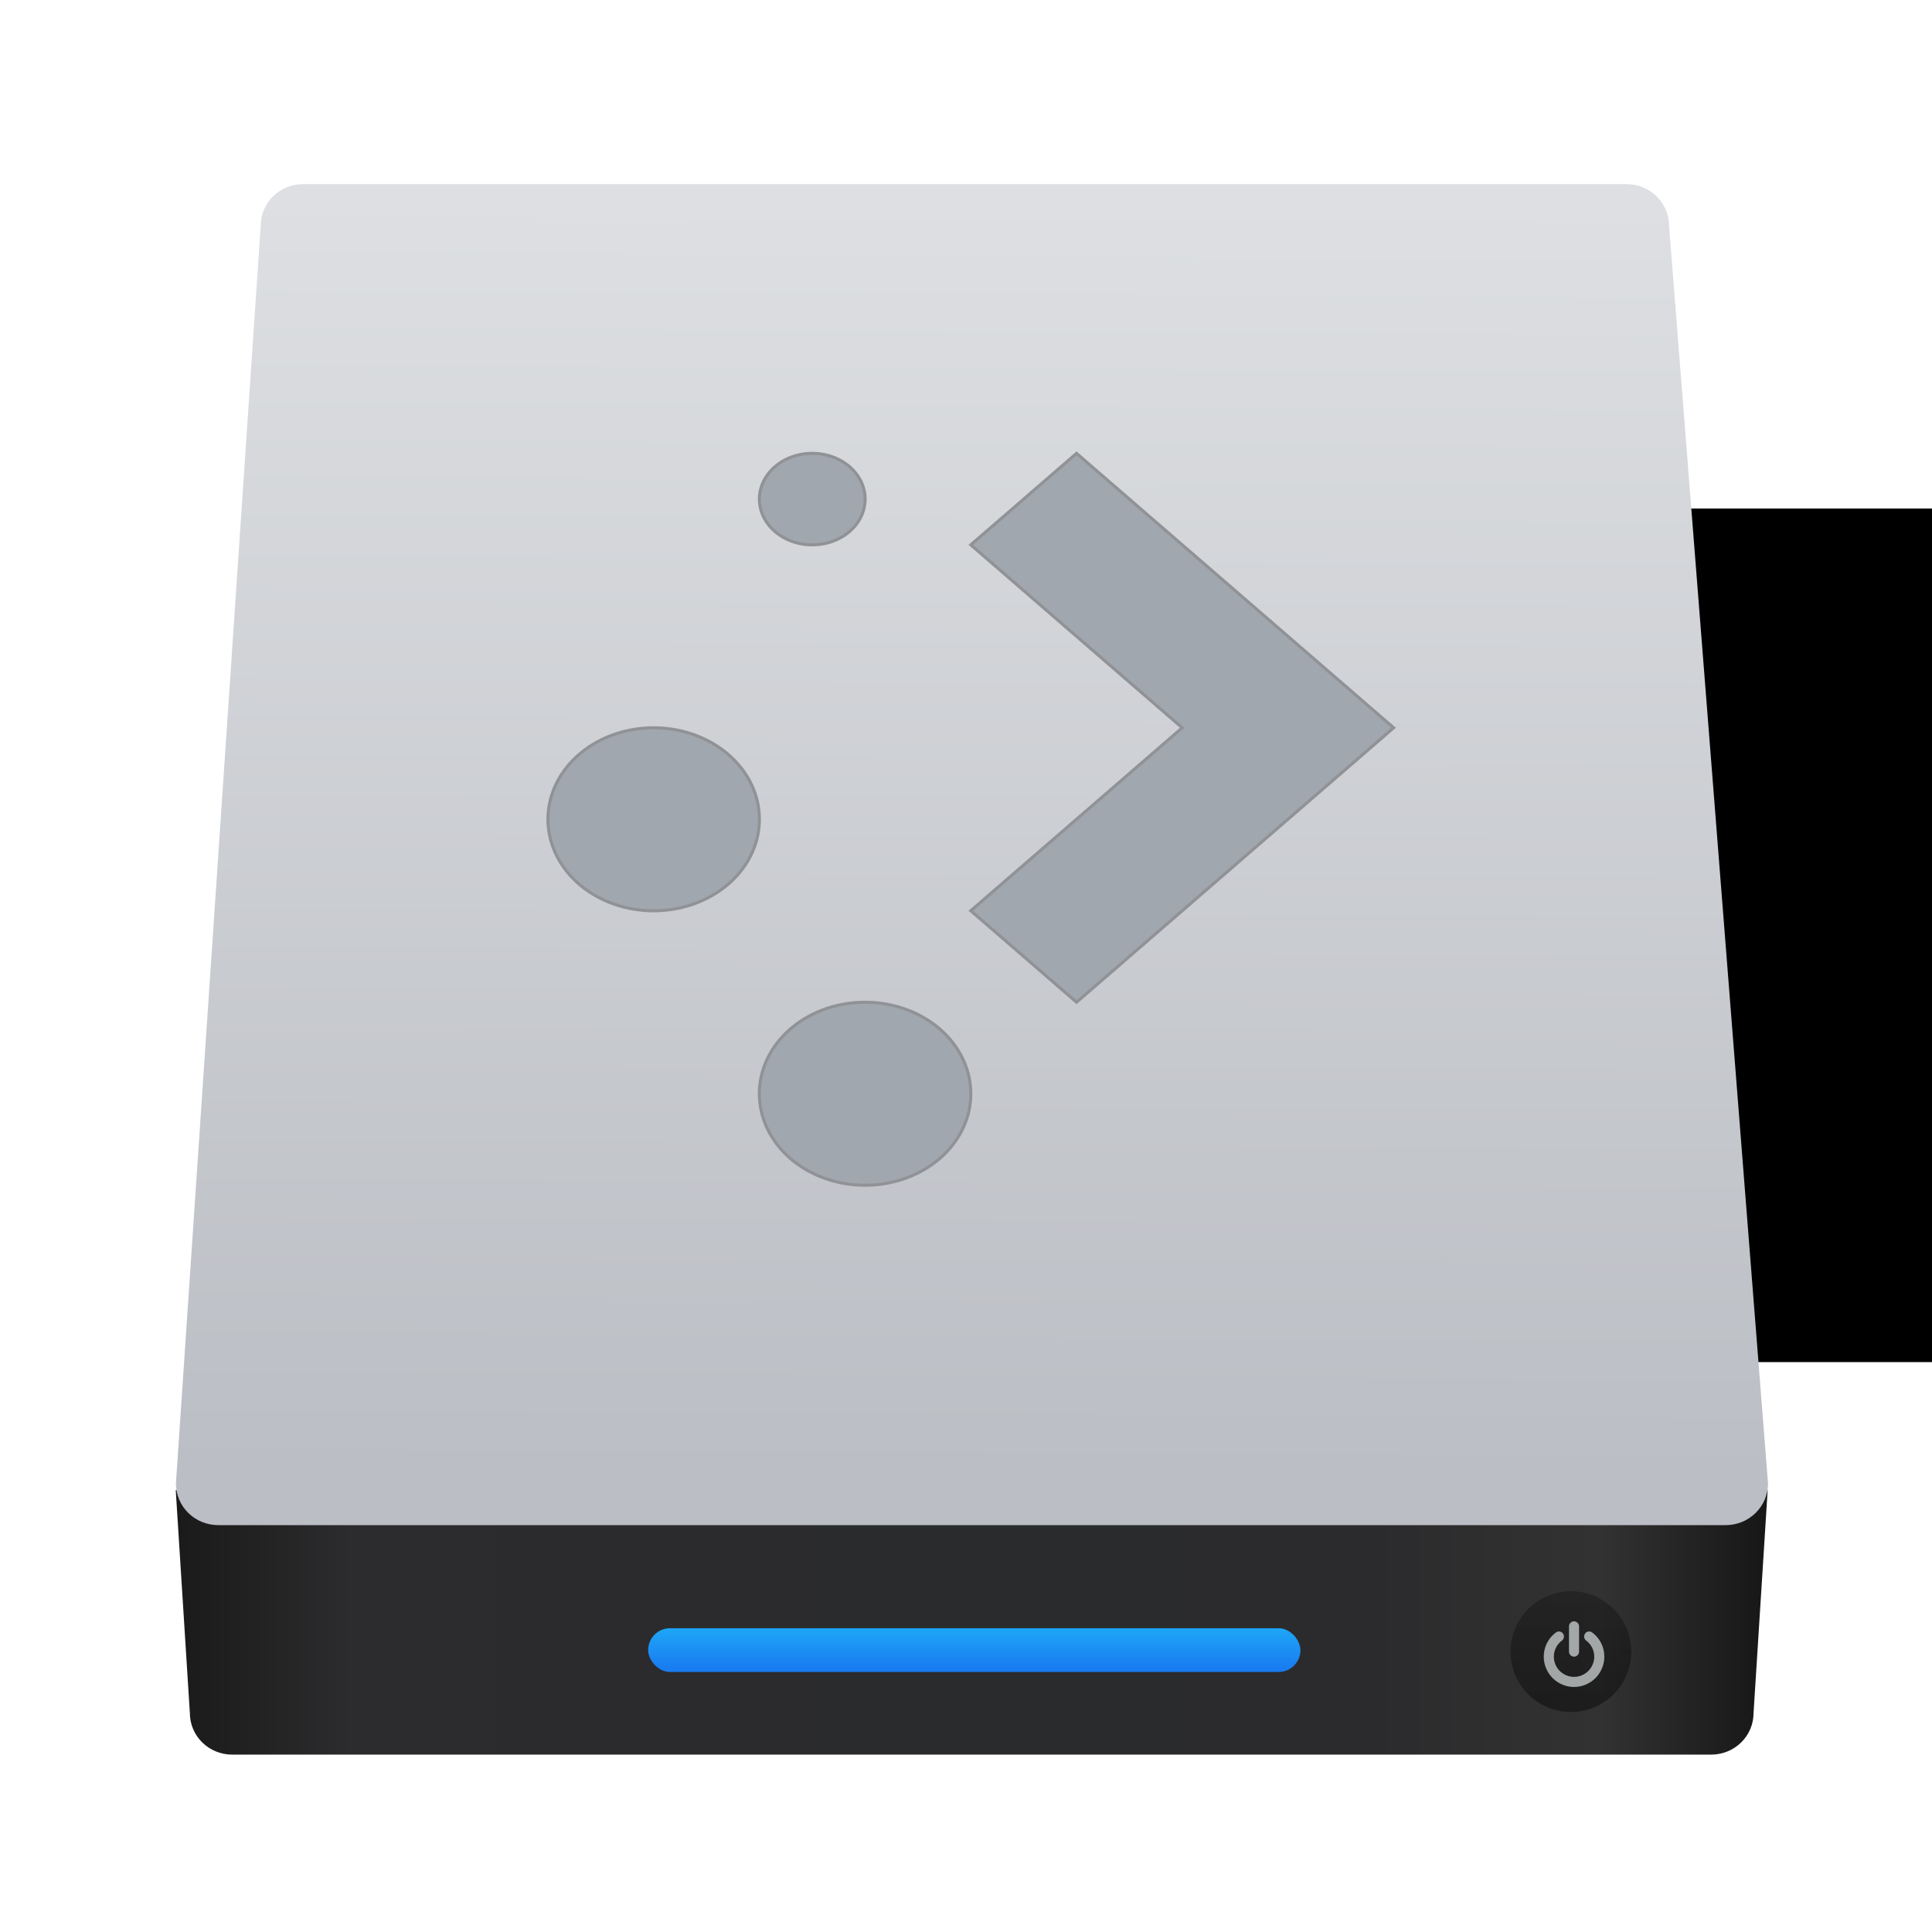 <?xml version="1.0" encoding="UTF-8" standalone="no"?>
<!-- Created with Inkscape (http://www.inkscape.org/) -->

<svg
   xmlns:sketch="http://www.bohemiancoding.com/sketch/ns"
   xmlns:osb="http://www.openswatchbook.org/uri/2009/osb"
   xmlns:dc="http://purl.org/dc/elements/1.1/"
   xmlns:cc="http://creativecommons.org/ns#"
   xmlns:rdf="http://www.w3.org/1999/02/22-rdf-syntax-ns#"
   xmlns:svg="http://www.w3.org/2000/svg"
   xmlns="http://www.w3.org/2000/svg"
   xmlns:xlink="http://www.w3.org/1999/xlink"
   xmlns:sodipodi="http://sodipodi.sourceforge.net/DTD/sodipodi-0.dtd"
   xmlns:inkscape="http://www.inkscape.org/namespaces/inkscape"
   width="64"
   height="64"
   id="svg5453"
   version="1.1"
   inkscape:version="0.91 r13725"
   sodipodi:docname="drive-harddisk.svg">
  <defs
     id="defs5455">
    <linearGradient
       inkscape:collect="always"
       id="linearGradient4992">
      <stop
         style="stop-color:#bbbec4;stop-opacity:1"
         offset="0"
         id="stop4994" />
      <stop
         style="stop-color:#dddfe2;stop-opacity:1"
         offset="1"
         id="stop4996" />
    </linearGradient>
    <linearGradient
       inkscape:collect="always"
       id="linearGradient4957">
      <stop
         style="stop-color:#040404;stop-opacity:1"
         offset="0"
         id="stop4959" />
      <stop
         style="stop-color:#121212;stop-opacity:0.908"
         offset="1"
         id="stop4961" />
    </linearGradient>
    <linearGradient
       id="linearGradient4271"
       inkscape:collect="always">
      <stop
         id="stop4273"
         offset="0"
         style="stop-color:#2a2c2f;stop-opacity:1" />
      <stop
         id="stop4275"
         offset="1"
         style="stop-color:#424649;stop-opacity:1" />
    </linearGradient>
    <linearGradient
       id="linearGradient5050">
      <stop
         id="stop5052"
         offset="0"
         style="stop-color:#aaaaaa;stop-opacity:1" />
      <stop
         id="stop5054"
         offset="1"
         style="stop-color:#c9cacd;stop-opacity:1" />
    </linearGradient>
    <linearGradient
       inkscape:collect="always"
       id="linearGradient5792">
      <stop
         style="stop-color:#c3c3c3;stop-opacity:1"
         offset="0"
         id="stop5794" />
      <stop
         style="stop-color:#acacac;stop-opacity:1"
         offset="1"
         id="stop5796" />
    </linearGradient>
    <linearGradient
       id="linearGradient5482">
      <stop
         id="stop5484"
         offset="0"
         style="stop-color:#c8c8c8;stop-opacity:1" />
      <stop
         id="stop5486"
         offset="1"
         style="stop-color:#b7b7b7;stop-opacity:1" />
    </linearGradient>
    <linearGradient
       id="linearGradient5434">
      <stop
         style="stop-color:#da4453;stop-opacity:1"
         offset="0"
         id="stop5436" />
      <stop
         style="stop-color:#ff7986;stop-opacity:1"
         offset="1"
         id="stop5438" />
    </linearGradient>
    <linearGradient
       id="linearGradient4849"
       inkscape:collect="always">
      <stop
         id="stop4851"
         offset="0"
         style="stop-color:#b9b9b9;stop-opacity:1" />
      <stop
         id="stop4853"
         offset="1"
         style="stop-color:#d4d4d4;stop-opacity:1" />
    </linearGradient>
    <linearGradient
       id="linearGradient4843">
      <stop
         id="stop4845"
         offset="0"
         style="stop-color:#a4a4a4;stop-opacity:1" />
      <stop
         id="stop4847"
         offset="1"
         style="stop-color:#c5c5c5;stop-opacity:1" />
    </linearGradient>
    <linearGradient
       id="linearGradient4737">
      <stop
         id="stop4739"
         offset="0"
         style="stop-color:#9e9e9e;stop-opacity:1" />
      <stop
         id="stop4741"
         offset="1"
         style="stop-color:#969696;stop-opacity:1;" />
    </linearGradient>
    <linearGradient
       id="linearGradient3923">
      <stop
         style="stop-color:#c8c8c8;stop-opacity:1;"
         offset="0"
         id="stop3925" />
      <stop
         style="stop-color:#969696;stop-opacity:1;"
         offset="1"
         id="stop3927" />
    </linearGradient>
    <linearGradient
       id="linearGradient3911">
      <stop
         style="stop-color:#828282;stop-opacity:1;"
         offset="0"
         id="stop3913" />
      <stop
         style="stop-color:#c8c8c8;stop-opacity:1;"
         offset="1"
         id="stop3915" />
    </linearGradient>
    <linearGradient
       id="linearGradient3781">
      <stop
         id="stop3783"
         offset="0"
         style="stop-color:#dcdcdc;stop-opacity:1;" />
      <stop
         id="stop3785"
         offset="1"
         style="stop-color:#f0f0f0;stop-opacity:1;" />
    </linearGradient>
    <linearGradient
       id="linearGradient3780">
      <stop
         style="stop-color:#b2b2b2;stop-opacity:1"
         offset="0"
         id="stop3782" />
      <stop
         style="stop-color:#afafaf;stop-opacity:1"
         offset="1"
         id="stop3784" />
    </linearGradient>
    <linearGradient
       inkscape:collect="always"
       xlink:href="#linearGradient3687"
       id="linearGradient4197"
       gradientUnits="userSpaceOnUse"
       x1="10.094"
       y1="107.361"
       x2="122.719"
       y2="107.361"
       gradientTransform="matrix(0.248,0,0,0.244,433.384,517.171)" />
    <linearGradient
       id="linearGradient3687">
      <stop
         id="stop3689"
         offset="0"
         style="stop-color:#1a1a1a;stop-opacity:1" />
      <stop
         style="stop-color:#2c2c2e;stop-opacity:1"
         offset="0.111"
         id="stop3691" />
      <stop
         style="stop-color:#2b2b2d;stop-opacity:1"
         offset="0.29"
         id="stop3693" />
      <stop
         style="stop-color:#2a2b2d;stop-opacity:1"
         offset="0.512"
         id="stop3695" />
      <stop
         style="stop-color:#2b2b2d;stop-opacity:1"
         offset="0.752"
         id="stop3699" />
      <stop
         id="stop3701"
         offset="0.897"
         style="stop-color:#323232;stop-opacity:1" />
      <stop
         id="stop3703"
         offset="1"
         style="stop-color:#171717;stop-opacity:1" />
    </linearGradient>
    <linearGradient
       id="linearGradient3780-6">
      <stop
         id="stop3782-2"
         offset="0"
         style="stop-color:#787878;stop-opacity:1;" />
      <stop
         id="stop3784-7"
         offset="1"
         style="stop-color:#c8c8c8;stop-opacity:1;" />
    </linearGradient>
    <linearGradient
       gradientUnits="userSpaceOnUse"
       y2="188.156"
       x2="319.022"
       y1="188.156"
       x1="57.289"
       id="linearGradient5478"
       xlink:href="#linearGradient3923"
       inkscape:collect="always" />
    <linearGradient
       id="linearGradient4915">
      <stop
         id="stop4917"
         offset="0"
         style="stop-color:#8645a3;stop-opacity:1" />
      <stop
         style="stop-color:#d164ff;stop-opacity:1"
         offset="1"
         id="stop4919" />
    </linearGradient>
    <linearGradient
       id="linearGradient5617">
      <stop
         style="stop-color:#9559b6;stop-opacity:1;"
         offset="0"
         id="stop5619" />
      <stop
         id="stop5621"
         offset="1"
         style="stop-color:#8e44ad;stop-opacity:1;" />
    </linearGradient>
    <linearGradient
       id="linearGradient3819">
      <stop
         style="stop-color:#eff0f1;stop-opacity:1;"
         offset="0"
         id="stop3821" />
      <stop
         style="stop-color:#bdc3c7;stop-opacity:1;"
         offset="1"
         id="stop3823" />
    </linearGradient>
    <linearGradient
       gradientUnits="userSpaceOnUse"
       y2="0.063"
       x2="202.583"
       y1="385.206"
       x1="209.555"
       id="linearGradient4786"
       xlink:href="#linearGradient5792"
       inkscape:collect="always" />
    <linearGradient
       y2="188.156"
       x2="319.022"
       y1="188.156"
       x1="57.289"
       gradientUnits="userSpaceOnUse"
       id="linearGradient4788"
       xlink:href="#linearGradient4849"
       inkscape:collect="always" />
    <linearGradient
       id="linearGradient4219">
      <stop
         style="stop-color:#9c4fbd;stop-opacity:1"
         offset="0"
         id="stop4221" />
      <stop
         id="stop4223"
         offset="1"
         style="stop-color:#db87ff;stop-opacity:1" />
    </linearGradient>
    <linearGradient
       inkscape:collect="always"
       xlink:href="#linearGradient3923"
       id="linearGradient4740"
       gradientUnits="userSpaceOnUse"
       x1="57.289"
       y1="188.156"
       x2="319.022"
       y2="188.156" />
    <linearGradient
       inkscape:collect="always"
       xlink:href="#linearGradient3923"
       id="linearGradient4742"
       gradientUnits="userSpaceOnUse"
       x1="57.289"
       y1="188.156"
       x2="319.022"
       y2="188.156" />
    <linearGradient
       inkscape:collect="always"
       xlink:href="#linearGradient3923"
       id="linearGradient4744"
       gradientUnits="userSpaceOnUse"
       x1="57.289"
       y1="188.156"
       x2="319.022"
       y2="188.156" />
    <linearGradient
       inkscape:collect="always"
       xlink:href="#linearGradient3923"
       id="linearGradient4746"
       gradientUnits="userSpaceOnUse"
       x1="57.289"
       y1="188.156"
       x2="319.022"
       y2="188.156" />
    <linearGradient
       inkscape:collect="always"
       xlink:href="#linearGradient3923"
       id="linearGradient4748"
       gradientUnits="userSpaceOnUse"
       x1="57.289"
       y1="188.156"
       x2="319.022"
       y2="188.156" />
    <linearGradient
       inkscape:collect="always"
       xlink:href="#linearGradient3923"
       id="linearGradient4750"
       gradientUnits="userSpaceOnUse"
       x1="57.289"
       y1="188.156"
       x2="319.022"
       y2="188.156" />
    <linearGradient
       inkscape:collect="always"
       xlink:href="#linearGradient3923"
       id="linearGradient4752"
       gradientUnits="userSpaceOnUse"
       x1="57.289"
       y1="188.156"
       x2="319.022"
       y2="188.156" />
    <linearGradient
       inkscape:collect="always"
       xlink:href="#linearGradient3923"
       id="linearGradient4754"
       gradientUnits="userSpaceOnUse"
       x1="57.289"
       y1="188.156"
       x2="319.022"
       y2="188.156" />
    <linearGradient
       inkscape:collect="always"
       xlink:href="#linearGradient3923"
       id="linearGradient4756"
       gradientUnits="userSpaceOnUse"
       x1="57.289"
       y1="188.156"
       x2="319.022"
       y2="188.156" />
    <linearGradient
       inkscape:collect="always"
       xlink:href="#linearGradient3923"
       id="linearGradient4758"
       gradientUnits="userSpaceOnUse"
       x1="57.289"
       y1="188.156"
       x2="319.022"
       y2="188.156" />
    <linearGradient
       inkscape:collect="always"
       xlink:href="#linearGradient3923"
       id="linearGradient4760"
       gradientUnits="userSpaceOnUse"
       x1="57.289"
       y1="188.156"
       x2="319.022"
       y2="188.156" />
    <linearGradient
       inkscape:collect="always"
       xlink:href="#linearGradient3923"
       id="linearGradient4762"
       gradientUnits="userSpaceOnUse"
       x1="57.289"
       y1="188.156"
       x2="319.022"
       y2="188.156" />
    <linearGradient
       inkscape:collect="always"
       xlink:href="#linearGradient3923"
       id="linearGradient4764"
       gradientUnits="userSpaceOnUse"
       x1="57.289"
       y1="188.156"
       x2="319.022"
       y2="188.156" />
    <linearGradient
       inkscape:collect="always"
       xlink:href="#linearGradient3923"
       id="linearGradient4766"
       gradientUnits="userSpaceOnUse"
       x1="57.289"
       y1="188.156"
       x2="319.022"
       y2="188.156" />
    <linearGradient
       inkscape:collect="always"
       xlink:href="#linearGradient3923"
       id="linearGradient4768"
       gradientUnits="userSpaceOnUse"
       x1="57.289"
       y1="188.156"
       x2="319.022"
       y2="188.156" />
    <linearGradient
       id="linearGradient4333">
      <stop
         id="stop4335"
         style="stop-color:#33383a;stop-opacity:1"
         offset="0" />
      <stop
         id="stop4337"
         style="stop-color:#747474;stop-opacity:1"
         offset="1" />
    </linearGradient>
    <linearGradient
       id="linearGradient4294">
      <stop
         offset="0"
         style="stop-color:#797979;stop-opacity:1"
         id="stop4296" />
      <stop
         offset="1"
         style="stop-color:#2e3436"
         id="stop4298" />
    </linearGradient>
    <linearGradient
       id="linearGradient3052">
      <stop
         id="stop3054"
         style="stop-color:#555753"
         offset="0" />
      <stop
         id="stop3056"
         style="stop-color:#2e3436"
         offset="1" />
    </linearGradient>
    <radialGradient
       fy="3.684"
       fx="25.641"
       id="radialGradient3082"
       xlink:href="#linearGradient3052"
       gradientUnits="userSpaceOnUse"
       cy="3.684"
       cx="25.641"
       gradientTransform="matrix(-0.099,0.564,-0.253,-0.044,405.827,514.364)"
       r="17.995" />
    <linearGradient
       id="linearGradient5263">
      <stop
         offset="0"
         style="stop-color:#a0d5ff;stop-opacity:1"
         id="stop5265" />
      <stop
         offset="1"
         style="stop-color:#a0d5ff;stop-opacity:1"
         id="stop5267" />
    </linearGradient>
    <radialGradient
       fy="3.684"
       fx="25.641"
       id="radialGradient3082-8"
       xlink:href="#linearGradient3052"
       gradientUnits="userSpaceOnUse"
       cy="3.684"
       cx="25.641"
       gradientTransform="matrix(-0.099,0.564,-0.253,-0.044,405.827,514.364)"
       r="17.995" />
    <clipPath
       id="clipPath4528"
       clipPathUnits="userSpaceOnUse">
      <rect
         style="opacity:1;fill:url(#linearGradient4532);fill-opacity:1;stroke:none;stroke-width:2.8;stroke-miterlimit:4;stroke-dasharray:none;stroke-opacity:0.55"
         id="rect4530"
         width="32"
         height="32"
         x="8"
         y="8"
         ry="16" />
    </clipPath>
    <linearGradient
       y2="503.798"
       x2="409.571"
       y1="543.798"
       x1="409.571"
       gradientTransform="matrix(0.8,0,0,0.8,-302.857,-395.038)"
       gradientUnits="userSpaceOnUse"
       id="linearGradient4532"
       xlink:href="#linearGradient4271"
       inkscape:collect="always" />
    <clipPath
       id="clipPath4534"
       clipPathUnits="userSpaceOnUse">
      <rect
         style="opacity:1;fill:url(#linearGradient4532);fill-opacity:1;stroke:none;stroke-width:2.8;stroke-miterlimit:4;stroke-dasharray:none;stroke-opacity:0.55"
         id="rect4536"
         width="32"
         height="32"
         x="8"
         y="8"
         ry="16" />
    </clipPath>
    <clipPath
       id="clipPath4544"
       clipPathUnits="userSpaceOnUse">
      <rect
         style="opacity:1;fill:url(#linearGradient4548);fill-opacity:1;stroke:none;stroke-width:2.8;stroke-miterlimit:4;stroke-dasharray:none;stroke-opacity:0.55"
         id="rect4546-54"
         width="32"
         height="32"
         x="392.571"
         y="507.798"
         ry="16" />
    </clipPath>
    <linearGradient
       y2="503.798"
       x2="409.571"
       y1="543.798"
       x1="409.571"
       gradientTransform="matrix(0.8,0,0,0.8,81.714,104.76)"
       gradientUnits="userSpaceOnUse"
       id="linearGradient4548"
       xlink:href="#linearGradient4271"
       inkscape:collect="always" />
    <clipPath
       id="clipPath4550"
       clipPathUnits="userSpaceOnUse">
      <rect
         style="opacity:1;fill:url(#linearGradient4548);fill-opacity:1;stroke:none;stroke-width:2.8;stroke-miterlimit:4;stroke-dasharray:none;stroke-opacity:0.55"
         id="rect4552"
         width="32"
         height="32"
         x="392.571"
         y="507.798"
         ry="16" />
    </clipPath>
    <clipPath
       id="clipPath4562"
       clipPathUnits="userSpaceOnUse">
      <rect
         style="opacity:1;fill:url(#linearGradient4548);fill-opacity:1;stroke:none;stroke-width:2.8;stroke-miterlimit:4;stroke-dasharray:none;stroke-opacity:0.55"
         id="rect4564"
         width="32"
         height="32"
         x="392.571"
         y="507.798"
         ry="16" />
    </clipPath>
    <clipPath
       id="clipPath4568"
       clipPathUnits="userSpaceOnUse">
      <rect
         style="opacity:1;fill:url(#linearGradient4548);fill-opacity:1;stroke:none;stroke-width:2.8;stroke-miterlimit:4;stroke-dasharray:none;stroke-opacity:0.55"
         id="rect4570"
         width="32"
         height="32"
         x="392.571"
         y="507.798"
         ry="16" />
    </clipPath>
    <clipPath
       id="clipPath4578"
       clipPathUnits="userSpaceOnUse">
      <rect
         style="opacity:1;fill:url(#linearGradient4548);fill-opacity:1;stroke:none;stroke-width:2.8;stroke-miterlimit:4;stroke-dasharray:none;stroke-opacity:0.55"
         id="rect4580"
         width="32"
         height="32"
         x="392.571"
         y="507.798"
         ry="16" />
    </clipPath>
    <clipPath
       id="clipPath4584"
       clipPathUnits="userSpaceOnUse">
      <rect
         style="opacity:1;fill:url(#linearGradient4548);fill-opacity:1;stroke:none;stroke-width:2.8;stroke-miterlimit:4;stroke-dasharray:none;stroke-opacity:0.55"
         id="rect4586"
         width="32"
         height="32"
         x="392.571"
         y="507.798"
         ry="16" />
    </clipPath>
    <clipPath
       clipPathUnits="userSpaceOnUse"
       id="clipPath4528-1">
      <rect
         ry="16"
         y="8"
         x="8"
         height="32"
         width="32"
         id="rect4530-7"
         style="opacity:1;fill:url(#linearGradient4532);fill-opacity:1;stroke:none;stroke-width:2.8;stroke-miterlimit:4;stroke-dasharray:none;stroke-opacity:0.55" />
    </clipPath>
    <clipPath
       clipPathUnits="userSpaceOnUse"
       id="clipPath4534-1">
      <rect
         ry="16"
         y="8"
         x="8"
         height="32"
         width="32"
         id="rect4536-8"
         style="opacity:1;fill:url(#linearGradient4532);fill-opacity:1;stroke:none;stroke-width:2.8;stroke-miterlimit:4;stroke-dasharray:none;stroke-opacity:0.55" />
    </clipPath>
    <clipPath
       clipPathUnits="userSpaceOnUse"
       id="clipPath4544-1">
      <rect
         ry="16"
         y="507.798"
         x="392.571"
         height="32"
         width="32"
         id="rect4546-1"
         style="opacity:1;fill:url(#linearGradient4548);fill-opacity:1;stroke:none;stroke-width:2.8;stroke-miterlimit:4;stroke-dasharray:none;stroke-opacity:0.55" />
    </clipPath>
    <clipPath
       clipPathUnits="userSpaceOnUse"
       id="clipPath4550-4">
      <rect
         ry="16"
         y="507.798"
         x="392.571"
         height="32"
         width="32"
         id="rect4552-1"
         style="opacity:1;fill:url(#linearGradient4548);fill-opacity:1;stroke:none;stroke-width:2.8;stroke-miterlimit:4;stroke-dasharray:none;stroke-opacity:0.55" />
    </clipPath>
    <clipPath
       clipPathUnits="userSpaceOnUse"
       id="clipPath4562-8">
      <rect
         ry="16"
         y="507.798"
         x="392.571"
         height="32"
         width="32"
         id="rect4564-8"
         style="opacity:1;fill:url(#linearGradient4548);fill-opacity:1;stroke:none;stroke-width:2.8;stroke-miterlimit:4;stroke-dasharray:none;stroke-opacity:0.55" />
    </clipPath>
    <clipPath
       clipPathUnits="userSpaceOnUse"
       id="clipPath4568-4">
      <rect
         ry="16"
         y="507.798"
         x="392.571"
         height="32"
         width="32"
         id="rect4570-1"
         style="opacity:1;fill:url(#linearGradient4548);fill-opacity:1;stroke:none;stroke-width:2.8;stroke-miterlimit:4;stroke-dasharray:none;stroke-opacity:0.55" />
    </clipPath>
    <clipPath
       clipPathUnits="userSpaceOnUse"
       id="clipPath4578-8">
      <rect
         ry="16"
         y="507.798"
         x="392.571"
         height="32"
         width="32"
         id="rect4580-7"
         style="opacity:1;fill:url(#linearGradient4548);fill-opacity:1;stroke:none;stroke-width:2.8;stroke-miterlimit:4;stroke-dasharray:none;stroke-opacity:0.55" />
    </clipPath>
    <clipPath
       clipPathUnits="userSpaceOnUse"
       id="clipPath4584-9">
      <rect
         ry="16"
         y="507.798"
         x="392.571"
         height="32"
         width="32"
         id="rect4586-2"
         style="opacity:1;fill:url(#linearGradient4548);fill-opacity:1;stroke:none;stroke-width:2.8;stroke-miterlimit:4;stroke-dasharray:none;stroke-opacity:0.55" />
    </clipPath>
    <linearGradient
       id="linearGradient4227">
      <stop
         offset="0"
         style="stop-color:#566069;stop-opacity:1"
         id="stop4229" />
      <stop
         offset="1"
         style="stop-color:#636e79;stop-opacity:1"
         id="stop4231" />
    </linearGradient>
    <linearGradient
       gradientTransform="matrix(0.929,0,0,0.929,28.612,37.986)"
       gradientUnits="userSpaceOnUse"
       y2="517.798"
       x2="400.571"
       y1="545.798"
       x1="400.571"
       id="linearGradient4149"
       xlink:href="#linearGradient4143-0"
       inkscape:collect="always" />
    <linearGradient
       id="linearGradient4143-0"
       inkscape:collect="always">
      <stop
         id="stop4145-9"
         offset="0"
         style="stop-color:#197cf1;stop-opacity:1" />
      <stop
         id="stop4147-0"
         offset="1"
         style="stop-color:#20bcfa;stop-opacity:1" />
    </linearGradient>
    <linearGradient
       id="linearGradient4290"
       inkscape:collect="always">
      <stop
         id="stop4292"
         offset="0"
         style="stop-color:#7cbaf8;stop-opacity:1" />
      <stop
         id="stop4294"
         offset="1"
         style="stop-color:#f4fcff;stop-opacity:1" />
    </linearGradient>
    <linearGradient
       y2="2"
       x2="16"
       y1="30"
       x1="16"
       gradientTransform="matrix(1.379,0,0,1.379,1.241,1005.604)"
       gradientUnits="userSpaceOnUse"
       id="linearGradient3077"
       xlink:href="#linearGradient4290"
       inkscape:collect="always" />
    <linearGradient
       y2="517.798"
       x2="400.571"
       y1="545.798"
       x1="400.571"
       gradientTransform="matrix(1.281,0,0,1.281,-450.116,346.311)"
       gradientUnits="userSpaceOnUse"
       id="linearGradient3083"
       xlink:href="#linearGradient4143-0"
       inkscape:collect="always" />
    <linearGradient
       y2="2"
       x2="16"
       y1="30"
       x1="16"
       gradientTransform="matrix(1.379,0,0,1.379,-18.759,1005.604)"
       gradientUnits="userSpaceOnUse"
       id="linearGradient3870"
       xlink:href="#linearGradient4290"
       inkscape:collect="always" />
    <linearGradient
       osb:paint="gradient"
       id="linearGradient4207">
      <stop
         id="stop3371"
         offset="0"
         style="stop-color:#3498db;stop-opacity:1;" />
      <stop
         id="stop3373"
         offset="1"
         style="stop-color:#3498db;stop-opacity:0;" />
    </linearGradient>
    <linearGradient
       id="linearGradient5263-0">
      <stop
         id="stop5265-3"
         style="stop-color:#a0d5ff;stop-opacity:1"
         offset="0" />
      <stop
         id="stop5267-4"
         style="stop-color:#ffffff;stop-opacity:1"
         offset="1" />
    </linearGradient>
    <linearGradient
       gradientTransform="matrix(0.5,0,0,0.5,224.585,298.499)"
       gradientUnits="userSpaceOnUse"
       y2="496.998"
       x2="343.771"
       y1="506.998"
       x1="343.771"
       id="linearGradient4392"
       xlink:href="#linearGradient4143-0"
       inkscape:collect="always" />
    <linearGradient
       gradientTransform="matrix(0.5,0,0,0.5,230.385,298.499)"
       gradientUnits="userSpaceOnUse"
       y2="496.998"
       x2="343.771"
       y1="506.998"
       x1="343.771"
       id="linearGradient4394"
       xlink:href="#linearGradient4143-0"
       inkscape:collect="always" />
    <linearGradient
       id="linearGradient4298">
      <stop
         style="stop-color:#fd415a;stop-opacity:1"
         offset="0"
         id="stop4300" />
      <stop
         style="stop-color:#fc593d;stop-opacity:1"
         offset="1"
         id="stop4302" />
    </linearGradient>
    <linearGradient
       id="linearGradient4491">
      <stop
         id="stop4493"
         offset="0"
         style="stop-color:#fd3865;stop-opacity:1" />
      <stop
         id="stop4495"
         offset="1"
         style="stop-color:#fc5e37;stop-opacity:1" />
    </linearGradient>
    <linearGradient
       id="linearGradient4290-1">
      <stop
         style="stop-color:#a5a5a5;stop-opacity:1;"
         offset="0"
         id="stop4292-9" />
      <stop
         style="stop-color:#f5f2f5;stop-opacity:1;"
         offset="1"
         id="stop4294-1" />
    </linearGradient>
    <linearGradient
       id="linearGradient5263-00">
      <stop
         offset="0"
         style="stop-color:#ffffff;stop-opacity:0"
         id="stop5265-5" />
      <stop
         offset="1"
         style="stop-color:#d5edff;stop-opacity:1"
         id="stop5267-8" />
    </linearGradient>
    <clipPath
       id="clipPath4458">
      <path
         d="m 69.626,12.145 -0.052,0 c -22.727,-0.292 -46.472,4.077 -46.709,4.122 -2.424,0.451 -4.946,2.974 -5.397,5.397 -0.044,0.237 -4.414,23.983 -4.122,46.71 -0.292,22.777 4.078,46.523 4.122,46.761 0.451,2.423 2.974,4.945 5.398,5.398 0.237,0.044 23.982,4.413 46.709,4.121 22.779,0.292 46.524,-4.077 46.761,-4.121 2.423,-0.452 4.946,-2.976 5.398,-5.399 0.044,-0.236 4.413,-23.981 4.121,-46.709 0.292,-22.777 -4.077,-46.523 -4.121,-46.761 -0.453,-2.423 -2.976,-4.946 -5.398,-5.397 -0.238,-0.045 -23.984,-4.414 -46.71,-4.122 z"
         id="use4460"
         inkscape:connector-curvature="0" />
    </clipPath>
    <linearGradient
       id="linearGradient4237">
      <stop
         offset="0"
         style="stop-color:#ff594d;stop-opacity:1"
         id="stop4239" />
      <stop
         offset="1"
         style="stop-color:#ff7f76;stop-opacity:1"
         id="stop4241" />
    </linearGradient>
    <linearGradient
       id="linearGradient4210">
      <stop
         id="stop4212"
         style="stop-color:#ff584c;stop-opacity:1"
         offset="0" />
      <stop
         id="stop4214"
         style="stop-color:#ff8077;stop-opacity:1"
         offset="1" />
    </linearGradient>
    <linearGradient
       id="linearGradient4179">
      <stop
         offset="0"
         style="stop-color:#ffee5e;stop-opacity:1"
         id="stop4181" />
      <stop
         offset="1"
         style="stop-color:#feff8b;stop-opacity:1"
         id="stop4183" />
    </linearGradient>
    <linearGradient
       id="linearGradient4210-3">
      <stop
         offset="0"
         style="stop-color:#ffce69;stop-opacity:1"
         id="stop4212-1" />
      <stop
         offset="1"
         style="stop-color:#ffce54;stop-opacity:1"
         id="stop4214-6" />
    </linearGradient>
    <linearGradient
       id="linearGradient4237-0">
      <stop
         id="stop4239-8"
         style="stop-color:#ffee5e;stop-opacity:1"
         offset="0" />
      <stop
         id="stop4241-9"
         style="stop-color:#feff9f;stop-opacity:1"
         offset="1" />
    </linearGradient>
    <linearGradient
       id="linearGradient4237-2">
      <stop
         id="stop4239-7"
         style="stop-color:#ffa0a6;stop-opacity:1"
         offset="0" />
      <stop
         id="stop4241-2"
         style="stop-color:#ffa0a5;stop-opacity:1"
         offset="1" />
    </linearGradient>
    <linearGradient
       id="linearGradient8311">
      <stop
         offset="0"
         style="stop-color:#ce89ff;stop-opacity:1"
         id="stop8313" />
      <stop
         offset="1"
         style="stop-color:#e898ff;stop-opacity:1"
         id="stop8315" />
    </linearGradient>
    <linearGradient
       id="linearGradient4237-8">
      <stop
         id="stop4239-2"
         style="stop-color:#cf8aff;stop-opacity:1"
         offset="0" />
      <stop
         id="stop4241-3"
         style="stop-color:#eaa0ff;stop-opacity:1"
         offset="1" />
    </linearGradient>
    <linearGradient
       id="linearGradient8311-3">
      <stop
         offset="0"
         style="stop-color:#ffcc6b;stop-opacity:1"
         id="stop8313-0" />
      <stop
         offset="1"
         style="stop-color:#ffcf98;stop-opacity:1"
         id="stop8315-1" />
    </linearGradient>
    <linearGradient
       id="linearGradient4237-3">
      <stop
         id="stop4239-0"
         style="stop-color:#ffcc6e;stop-opacity:1"
         offset="0" />
      <stop
         id="stop4241-7"
         style="stop-color:#ffe4a0;stop-opacity:1"
         offset="1" />
    </linearGradient>
    <linearGradient
       id="linearGradient8311-31">
      <stop
         offset="0"
         style="stop-color:#f089ff;stop-opacity:1"
         id="stop8313-2" />
      <stop
         offset="1"
         style="stop-color:#ffadea;stop-opacity:1"
         id="stop8315-6" />
    </linearGradient>
    <linearGradient
       id="linearGradient4237-6">
      <stop
         id="stop4239-22"
         style="stop-color:#f18bfe;stop-opacity:1"
         offset="0" />
      <stop
         id="stop4241-0"
         style="stop-color:#fcc3ff;stop-opacity:1"
         offset="1" />
    </linearGradient>
    <linearGradient
       id="linearGradient8467">
      <stop
         id="stop8469"
         style="stop-color:#b9b9b9;stop-opacity:1"
         offset="0" />
      <stop
         id="stop8471"
         style="stop-color:#d1d1d1;stop-opacity:1"
         offset="1" />
    </linearGradient>
    <linearGradient
       id="linearGradient8311-5">
      <stop
         offset="0"
         style="stop-color:#b9b9b9;stop-opacity:1"
         id="stop8313-7" />
      <stop
         offset="1"
         style="stop-color:#d2d2d2;stop-opacity:1"
         id="stop8315-3" />
    </linearGradient>
    <linearGradient
       id="linearGradient4237-4">
      <stop
         id="stop4239-9"
         style="stop-color:#bababa;stop-opacity:1"
         offset="0" />
      <stop
         id="stop4241-37"
         style="stop-color:#c8c8c8;stop-opacity:1"
         offset="1" />
    </linearGradient>
    <linearGradient
       id="linearGradient8467-7">
      <stop
         id="stop8469-4"
         style="stop-color:#3ec896;stop-opacity:1"
         offset="0" />
      <stop
         id="stop8471-7"
         style="stop-color:#66d9af;stop-opacity:1"
         offset="1" />
    </linearGradient>
    <linearGradient
       id="linearGradient8311-1">
      <stop
         offset="0"
         style="stop-color:#494949;stop-opacity:1"
         id="stop8313-9" />
      <stop
         offset="1"
         style="stop-color:#616774;stop-opacity:1"
         id="stop8315-5" />
    </linearGradient>
    <linearGradient
       id="linearGradient-1"
       y2="116.694"
       x2="209.957"
       y1="0"
       x1="209.957"
       gradientTransform="scale(1.129,0.886)"
       gradientUnits="userSpaceOnUse">
      <stop
         id="stop4884"
         offset="0%"
         stop-color="#A7A7A7" />
      <stop
         id="stop4886"
         offset="100%"
         stop-color="#8D8D8D" />
    </linearGradient>
    <linearGradient
       id="linearGradient-2"
       y2="105.4"
       x2="193"
       y1="411.584"
       x1="193"
       gradientTransform="scale(1.228,0.814)"
       gradientUnits="userSpaceOnUse">
      <stop
         id="stop4889"
         offset="0%"
         stop-color="#707070" />
      <stop
         id="stop4891"
         offset="100%"
         stop-color="#ABABAB" />
    </linearGradient>
    <linearGradient
       id="linearGradient-3"
       y2="457.423"
       x2="193"
       y1="70.609"
       x1="193"
       gradientTransform="scale(1.228,0.814)"
       gradientUnits="userSpaceOnUse">
      <stop
         id="stop4894"
         offset="0%"
         stop-opacity="0"
         stop-color="#000000" />
      <stop
         id="stop4896"
         offset="100%"
         stop-opacity="0.19"
         stop-color="#000000" />
    </linearGradient>
    <linearGradient
       id="linearGradient4232">
      <stop
         style="stop-color:#333333;stop-opacity:1"
         offset="0"
         id="stop4234" />
      <stop
         style="stop-color:#353535;stop-opacity:1"
         offset="1"
         id="stop4236" />
    </linearGradient>
    <linearGradient
       id="linearGradient4172">
      <stop
         id="stop4174"
         offset="0"
         style="stop-color:#3dc796;stop-opacity:1" />
      <stop
         id="stop4176"
         offset="1"
         style="stop-color:#57d68d;stop-opacity:1" />
    </linearGradient>
    <linearGradient
       id="linearGradient4233">
      <stop
         style="stop-color:#212121;stop-opacity:1"
         offset="0"
         id="stop4235" />
      <stop
         style="stop-color:#1d2022;stop-opacity:0"
         offset="1"
         id="stop4237" />
    </linearGradient>
    <linearGradient
       id="linearGradient8467-6">
      <stop
         id="stop8469-5"
         style="stop-color:#56d8d1;stop-opacity:1"
         offset="0" />
      <stop
         id="stop8471-8"
         style="stop-color:#9df7ee;stop-opacity:1"
         offset="1" />
    </linearGradient>
    <linearGradient
       id="linearGradient8311-10">
      <stop
         offset="0"
         style="stop-color:#55d8d1;stop-opacity:1"
         id="stop8313-3" />
      <stop
         offset="1"
         style="stop-color:#66efe7;stop-opacity:1"
         id="stop8315-8" />
    </linearGradient>
    <linearGradient
       id="linearGradient8467-8">
      <stop
         id="stop8469-9"
         style="stop-color:#dea679;stop-opacity:1"
         offset="0" />
      <stop
         id="stop8471-2"
         style="stop-color:#f7d19d;stop-opacity:1"
         offset="1" />
    </linearGradient>
    <linearGradient
       id="linearGradient8311-0">
      <stop
         offset="0"
         style="stop-color:#dda579;stop-opacity:1"
         id="stop8313-90" />
      <stop
         offset="1"
         style="stop-color:#f3bc87;stop-opacity:1"
         id="stop8315-88" />
    </linearGradient>
    <linearGradient
       id="linearGradient8467-2">
      <stop
         id="stop8469-6"
         style="stop-color:#5fa4d5;stop-opacity:1"
         offset="0" />
      <stop
         id="stop8471-5"
         style="stop-color:#9dc9f7;stop-opacity:1"
         offset="1" />
    </linearGradient>
    <linearGradient
       id="linearGradient8311-06">
      <stop
         offset="0"
         style="stop-color:#5fa3d4;stop-opacity:1"
         id="stop8313-6" />
      <stop
         offset="1"
         style="stop-color:#6bb9ff;stop-opacity:1"
         id="stop8315-2" />
    </linearGradient>
    <clipPath
       id="clipPath4458-7">
      <path
         inkscape:connector-curvature="0"
         id="use4460-2"
         d="m 69.626,12.145 -0.052,0 c -22.727,-0.292 -46.472,4.077 -46.709,4.122 -2.424,0.451 -4.946,2.974 -5.397,5.397 -0.044,0.237 -4.414,23.983 -4.122,46.71 -0.292,22.777 4.078,46.523 4.122,46.761 0.451,2.423 2.974,4.945 5.398,5.398 0.237,0.044 23.982,4.413 46.709,4.121 22.779,0.292 46.524,-4.077 46.761,-4.121 2.423,-0.452 4.946,-2.976 5.398,-5.399 0.044,-0.236 4.413,-23.981 4.121,-46.709 0.292,-22.777 -4.077,-46.523 -4.121,-46.761 -0.453,-2.423 -2.976,-4.946 -5.398,-5.397 -0.238,-0.045 -23.984,-4.414 -46.71,-4.122 z" />
    </clipPath>
    <clipPath
       id="clipPath4458-7-5">
      <path
         inkscape:connector-curvature="0"
         id="use4460-2-5"
         d="m 69.626,12.145 -0.052,0 c -22.727,-0.292 -46.472,4.077 -46.709,4.122 -2.424,0.451 -4.946,2.974 -5.397,5.397 -0.044,0.237 -4.414,23.983 -4.122,46.71 -0.292,22.777 4.078,46.523 4.122,46.761 0.451,2.423 2.974,4.945 5.398,5.398 0.237,0.044 23.982,4.413 46.709,4.121 22.779,0.292 46.524,-4.077 46.761,-4.121 2.423,-0.452 4.946,-2.976 5.398,-5.399 0.044,-0.236 4.413,-23.981 4.121,-46.709 0.292,-22.777 -4.077,-46.523 -4.121,-46.761 -0.453,-2.423 -2.976,-4.946 -5.398,-5.397 -0.238,-0.045 -23.984,-4.414 -46.71,-4.122 z" />
    </clipPath>
    <linearGradient
       inkscape:collect="always"
       id="linearGradient4328">
      <stop
         style="stop-color:#bec900;stop-opacity:1"
         offset="0"
         id="stop4330" />
      <stop
         id="stop4332"
         offset="0.312"
         style="stop-color:#9ec80a;stop-opacity:1" />
      <stop
         style="stop-color:#71b93d;stop-opacity:1"
         offset="0.562"
         id="stop4334" />
      <stop
         id="stop4336"
         offset="0.75"
         style="stop-color:#35a48f;stop-opacity:1" />
      <stop
         style="stop-color:#018fca;stop-opacity:1"
         offset="1"
         id="stop4338" />
    </linearGradient>
    <linearGradient
       id="linearGradient4316"
       inkscape:collect="always">
      <stop
         id="stop4318"
         offset="0"
         style="stop-color:#c1cc00;stop-opacity:1" />
      <stop
         style="stop-color:#dfcd00;stop-opacity:1"
         offset="0.312"
         id="stop4320" />
      <stop
         id="stop4322"
         offset="0.562"
         style="stop-color:#f0cc00;stop-opacity:1" />
      <stop
         style="stop-color:#fd8c08;stop-opacity:1"
         offset="0.75"
         id="stop4324" />
      <stop
         id="stop4326"
         offset="1"
         style="stop-color:#f25c13;stop-opacity:1" />
    </linearGradient>
    <linearGradient
       inkscape:collect="always"
       id="linearGradient4300">
      <stop
         style="stop-color:#e51561;stop-opacity:1"
         offset="0"
         id="stop4302-0" />
      <stop
         id="stop4304"
         offset="0.312"
         style="stop-color:#e4156c;stop-opacity:1" />
      <stop
         style="stop-color:#e71e2c;stop-opacity:1"
         offset="0.562"
         id="stop4306" />
      <stop
         id="stop4308"
         offset="0.75"
         style="stop-color:#e8301e;stop-opacity:1" />
      <stop
         style="stop-color:#e6320e;stop-opacity:1"
         offset="1"
         id="stop4310" />
    </linearGradient>
    <linearGradient
       id="linearGradient4288-5"
       inkscape:collect="always">
      <stop
         id="stop4290-7"
         offset="0"
         style="stop-color:#e81877;stop-opacity:1" />
      <stop
         style="stop-color:#dd1d8c;stop-opacity:1"
         offset="0.312"
         id="stop4294-5" />
      <stop
         id="stop4296-3"
         offset="0.562"
         style="stop-color:#6d57b1;stop-opacity:1" />
      <stop
         style="stop-color:#2a78c1;stop-opacity:1"
         offset="0.75"
         id="stop4298-8" />
      <stop
         id="stop4292-1"
         offset="1"
         style="stop-color:#018dcb;stop-opacity:1" />
    </linearGradient>
    <clipPath
       clipPathUnits="userSpaceOnUse"
       id="clipPath4528-9">
      <rect
         ry="16"
         y="8"
         x="8"
         height="32"
         width="32"
         id="rect4530-8"
         style="opacity:1;fill:url(#linearGradient4532);fill-opacity:1;stroke:none;stroke-width:2.8;stroke-miterlimit:4;stroke-dasharray:none;stroke-opacity:0.55" />
    </clipPath>
    <linearGradient
       inkscape:collect="always"
       xlink:href="#linearGradient4271"
       id="linearGradient7363"
       gradientUnits="userSpaceOnUse"
       gradientTransform="matrix(0.8,0,0,0.8,-302.857,-395.038)"
       x1="409.571"
       y1="543.798"
       x2="409.571"
       y2="503.798" />
    <clipPath
       clipPathUnits="userSpaceOnUse"
       id="clipPath4534-7">
      <rect
         ry="16"
         y="8"
         x="8"
         height="32"
         width="32"
         id="rect4536-1"
         style="opacity:1;fill:url(#linearGradient4538);fill-opacity:1;stroke:none;stroke-width:2.8;stroke-miterlimit:4;stroke-dasharray:none;stroke-opacity:0.55" />
    </clipPath>
    <linearGradient
       inkscape:collect="always"
       xlink:href="#linearGradient4271"
       id="linearGradient4538"
       gradientUnits="userSpaceOnUse"
       gradientTransform="matrix(0.8,0,0,0.8,-302.857,-395.038)"
       x1="409.571"
       y1="543.798"
       x2="409.571"
       y2="503.798" />
    <clipPath
       clipPathUnits="userSpaceOnUse"
       id="clipPath4544-8">
      <rect
         ry="16"
         y="507.798"
         x="392.571"
         height="32"
         width="32"
         id="rect4546-4"
         style="opacity:1;fill:url(#linearGradient4548);fill-opacity:1;stroke:none;stroke-width:2.8;stroke-miterlimit:4;stroke-dasharray:none;stroke-opacity:0.55" />
    </clipPath>
    <linearGradient
       inkscape:collect="always"
       xlink:href="#linearGradient4271"
       id="linearGradient7370"
       gradientUnits="userSpaceOnUse"
       gradientTransform="matrix(0.8,0,0,0.8,81.714,104.76)"
       x1="409.571"
       y1="543.798"
       x2="409.571"
       y2="503.798" />
    <clipPath
       clipPathUnits="userSpaceOnUse"
       id="clipPath4550-9">
      <rect
         ry="16"
         y="507.798"
         x="392.571"
         height="32"
         width="32"
         id="rect4552-88"
         style="opacity:1;fill:url(#linearGradient4554);fill-opacity:1;stroke:none;stroke-width:2.8;stroke-miterlimit:4;stroke-dasharray:none;stroke-opacity:0.55" />
    </clipPath>
    <linearGradient
       inkscape:collect="always"
       xlink:href="#linearGradient4271"
       id="linearGradient4554"
       gradientUnits="userSpaceOnUse"
       gradientTransform="matrix(0.8,0,0,0.8,81.714,104.76)"
       x1="409.571"
       y1="543.798"
       x2="409.571"
       y2="503.798" />
    <clipPath
       clipPathUnits="userSpaceOnUse"
       id="clipPath4562-2">
      <rect
         ry="16"
         y="507.798"
         x="392.571"
         height="32"
         width="32"
         id="rect4564-4"
         style="opacity:1;fill:url(#linearGradient4566);fill-opacity:1;stroke:none;stroke-width:2.8;stroke-miterlimit:4;stroke-dasharray:none;stroke-opacity:0.55" />
    </clipPath>
    <linearGradient
       inkscape:collect="always"
       xlink:href="#linearGradient4271"
       id="linearGradient4566"
       gradientUnits="userSpaceOnUse"
       gradientTransform="matrix(0.8,0,0,0.8,81.714,104.76)"
       x1="409.571"
       y1="543.798"
       x2="409.571"
       y2="503.798" />
    <clipPath
       clipPathUnits="userSpaceOnUse"
       id="clipPath4568-2">
      <rect
         ry="16"
         y="507.798"
         x="392.571"
         height="32"
         width="32"
         id="rect4570-14"
         style="opacity:1;fill:url(#linearGradient4572);fill-opacity:1;stroke:none;stroke-width:2.8;stroke-miterlimit:4;stroke-dasharray:none;stroke-opacity:0.55" />
    </clipPath>
    <linearGradient
       inkscape:collect="always"
       xlink:href="#linearGradient4271"
       id="linearGradient4572"
       gradientUnits="userSpaceOnUse"
       gradientTransform="matrix(0.8,0,0,0.8,81.714,104.76)"
       x1="409.571"
       y1="543.798"
       x2="409.571"
       y2="503.798" />
    <clipPath
       clipPathUnits="userSpaceOnUse"
       id="clipPath4578-56">
      <rect
         ry="16"
         y="507.798"
         x="392.571"
         height="32"
         width="32"
         id="rect4580-4"
         style="opacity:1;fill:url(#linearGradient4582);fill-opacity:1;stroke:none;stroke-width:2.8;stroke-miterlimit:4;stroke-dasharray:none;stroke-opacity:0.55" />
    </clipPath>
    <linearGradient
       inkscape:collect="always"
       xlink:href="#linearGradient4271"
       id="linearGradient4582"
       gradientUnits="userSpaceOnUse"
       gradientTransform="matrix(0.8,0,0,0.8,81.714,104.76)"
       x1="409.571"
       y1="543.798"
       x2="409.571"
       y2="503.798" />
    <clipPath
       clipPathUnits="userSpaceOnUse"
       id="clipPath4584-8">
      <rect
         ry="16"
         y="507.798"
         x="392.571"
         height="32"
         width="32"
         id="rect4586-8"
         style="opacity:1;fill:url(#linearGradient4588);fill-opacity:1;stroke:none;stroke-width:2.8;stroke-miterlimit:4;stroke-dasharray:none;stroke-opacity:0.55" />
    </clipPath>
    <linearGradient
       inkscape:collect="always"
       xlink:href="#linearGradient4271"
       id="linearGradient4588"
       gradientUnits="userSpaceOnUse"
       gradientTransform="matrix(0.8,0,0,0.8,81.714,104.76)"
       x1="409.571"
       y1="543.798"
       x2="409.571"
       y2="503.798" />
    <linearGradient
       inkscape:collect="always"
       id="linearGradient4303-9">
      <stop
         style="stop-color:#989a9b;stop-opacity:1"
         offset="0"
         id="stop4305-2" />
      <stop
         style="stop-color:#f6f6f7;stop-opacity:1"
         offset="1"
         id="stop4307-5" />
    </linearGradient>
    <linearGradient
       gradientUnits="userSpaceOnUse"
       y2="8"
       x2="24"
       y1="24"
       x1="8"
       id="linearGradient4415"
       xlink:href="#linearGradient4288-5"
       inkscape:collect="always" />
    <linearGradient
       gradientTransform="matrix(1,0,0,-1,384.571,547.798)"
       y2="8"
       x2="24"
       y1="24"
       x1="8"
       gradientUnits="userSpaceOnUse"
       id="linearGradient4417"
       xlink:href="#linearGradient4300"
       inkscape:collect="always" />
    <linearGradient
       gradientTransform="matrix(-1,0,0,1,432.571,499.798)"
       y2="8"
       x2="24"
       y1="24"
       x1="8"
       gradientUnits="userSpaceOnUse"
       id="linearGradient4419"
       xlink:href="#linearGradient4328"
       inkscape:collect="always" />
    <linearGradient
       y2="8"
       x2="24"
       y1="24"
       x1="8"
       gradientTransform="matrix(-1,0,0,-1,432.571,547.798)"
       gradientUnits="userSpaceOnUse"
       id="linearGradient4421"
       xlink:href="#linearGradient4316"
       inkscape:collect="always" />
    <linearGradient
       gradientTransform="matrix(0.35,0,0,0.35,265.572,-707.127)"
       y2="503.798"
       x2="409.571"
       y1="543.798"
       x1="409.571"
       gradientUnits="userSpaceOnUse"
       id="linearGradient4423"
       xlink:href="#linearGradient4271"
       inkscape:collect="always" />
    <clipPath
       id="clipPath4528-1-3"
       clipPathUnits="userSpaceOnUse">
      <rect
         style="opacity:1;fill:url(#linearGradient4532);fill-opacity:1;stroke:none;stroke-width:2.8;stroke-miterlimit:4;stroke-dasharray:none;stroke-opacity:0.55"
         id="rect4530-7-0"
         width="32"
         height="32"
         x="8"
         y="8"
         ry="16" />
    </clipPath>
    <linearGradient
       y2="503.798"
       x2="409.571"
       y1="543.798"
       x1="409.571"
       gradientTransform="matrix(0.8,0,0,0.8,-302.857,-395.038)"
       gradientUnits="userSpaceOnUse"
       id="linearGradient4435"
       xlink:href="#linearGradient4271"
       inkscape:collect="always" />
    <clipPath
       id="clipPath4534-1-9"
       clipPathUnits="userSpaceOnUse">
      <rect
         style="opacity:1;fill:url(#linearGradient4538);fill-opacity:1;stroke:none;stroke-width:2.8;stroke-miterlimit:4;stroke-dasharray:none;stroke-opacity:0.55"
         id="rect4536-8-67"
         width="32"
         height="32"
         x="8"
         y="8"
         ry="16" />
    </clipPath>
    <linearGradient
       y2="503.798"
       x2="409.571"
       y1="543.798"
       x1="409.571"
       gradientTransform="matrix(0.8,0,0,0.8,-302.857,-395.038)"
       gradientUnits="userSpaceOnUse"
       id="linearGradient4439"
       xlink:href="#linearGradient4271"
       inkscape:collect="always" />
    <clipPath
       id="clipPath4544-1-7"
       clipPathUnits="userSpaceOnUse">
      <rect
         style="opacity:1;fill:url(#linearGradient4548);fill-opacity:1;stroke:none;stroke-width:2.8;stroke-miterlimit:4;stroke-dasharray:none;stroke-opacity:0.55"
         id="rect4546-1-1"
         width="32"
         height="32"
         x="392.571"
         y="507.798"
         ry="16" />
    </clipPath>
    <linearGradient
       y2="503.798"
       x2="409.571"
       y1="543.798"
       x1="409.571"
       gradientTransform="matrix(0.8,0,0,0.8,81.714,104.76)"
       gradientUnits="userSpaceOnUse"
       id="linearGradient4443"
       xlink:href="#linearGradient4271"
       inkscape:collect="always" />
    <clipPath
       id="clipPath4550-4-3"
       clipPathUnits="userSpaceOnUse">
      <rect
         style="opacity:1;fill:url(#linearGradient4554);fill-opacity:1;stroke:none;stroke-width:2.8;stroke-miterlimit:4;stroke-dasharray:none;stroke-opacity:0.55"
         id="rect4552-1-7"
         width="32"
         height="32"
         x="392.571"
         y="507.798"
         ry="16" />
    </clipPath>
    <linearGradient
       y2="503.798"
       x2="409.571"
       y1="543.798"
       x1="409.571"
       gradientTransform="matrix(0.8,0,0,0.8,81.714,104.76)"
       gradientUnits="userSpaceOnUse"
       id="linearGradient4447"
       xlink:href="#linearGradient4271"
       inkscape:collect="always" />
    <clipPath
       id="clipPath4562-8-4"
       clipPathUnits="userSpaceOnUse">
      <rect
         style="opacity:1;fill:url(#linearGradient4566);fill-opacity:1;stroke:none;stroke-width:2.8;stroke-miterlimit:4;stroke-dasharray:none;stroke-opacity:0.55"
         id="rect4564-8-1"
         width="32"
         height="32"
         x="392.571"
         y="507.798"
         ry="16" />
    </clipPath>
    <linearGradient
       y2="503.798"
       x2="409.571"
       y1="543.798"
       x1="409.571"
       gradientTransform="matrix(0.8,0,0,0.8,81.714,104.76)"
       gradientUnits="userSpaceOnUse"
       id="linearGradient4451"
       xlink:href="#linearGradient4271"
       inkscape:collect="always" />
    <clipPath
       id="clipPath4568-4-7"
       clipPathUnits="userSpaceOnUse">
      <rect
         style="opacity:1;fill:url(#linearGradient4572);fill-opacity:1;stroke:none;stroke-width:2.8;stroke-miterlimit:4;stroke-dasharray:none;stroke-opacity:0.55"
         id="rect4570-1-31"
         width="32"
         height="32"
         x="392.571"
         y="507.798"
         ry="16" />
    </clipPath>
    <linearGradient
       y2="503.798"
       x2="409.571"
       y1="543.798"
       x1="409.571"
       gradientTransform="matrix(0.8,0,0,0.8,81.714,104.76)"
       gradientUnits="userSpaceOnUse"
       id="linearGradient4455"
       xlink:href="#linearGradient4271"
       inkscape:collect="always" />
    <clipPath
       id="clipPath4578-8-7"
       clipPathUnits="userSpaceOnUse">
      <rect
         style="opacity:1;fill:url(#linearGradient4582);fill-opacity:1;stroke:none;stroke-width:2.8;stroke-miterlimit:4;stroke-dasharray:none;stroke-opacity:0.55"
         id="rect4580-7-52"
         width="32"
         height="32"
         x="392.571"
         y="507.798"
         ry="16" />
    </clipPath>
    <linearGradient
       y2="503.798"
       x2="409.571"
       y1="543.798"
       x1="409.571"
       gradientTransform="matrix(0.8,0,0,0.8,81.714,104.76)"
       gradientUnits="userSpaceOnUse"
       id="linearGradient4459"
       xlink:href="#linearGradient4271"
       inkscape:collect="always" />
    <clipPath
       id="clipPath4584-9-1"
       clipPathUnits="userSpaceOnUse">
      <rect
         style="opacity:1;fill:url(#linearGradient4588);fill-opacity:1;stroke:none;stroke-width:2.8;stroke-miterlimit:4;stroke-dasharray:none;stroke-opacity:0.55"
         id="rect4586-2-6"
         width="32"
         height="32"
         x="392.571"
         y="507.798"
         ry="16" />
    </clipPath>
    <linearGradient
       y2="503.798"
       x2="409.571"
       y1="543.798"
       x1="409.571"
       gradientTransform="matrix(0.8,0,0,0.8,81.714,104.76)"
       gradientUnits="userSpaceOnUse"
       id="linearGradient4463"
       xlink:href="#linearGradient4271"
       inkscape:collect="always" />
    <linearGradient
       gradientTransform="matrix(2,0,0,2,-408.571,-523.798)"
       gradientUnits="userSpaceOnUse"
       y2="522.798"
       x2="408.571"
       y1="524.798"
       x1="408.571"
       id="linearGradient4472"
       xlink:href="#linearGradient4303-9"
       inkscape:collect="always" />
    <clipPath
       id="clipPath4528-8"
       clipPathUnits="userSpaceOnUse">
      <rect
         style="opacity:1;fill:url(#linearGradient4532);fill-opacity:1;stroke:none;stroke-width:2.8;stroke-miterlimit:4;stroke-dasharray:none;stroke-opacity:0.55"
         id="rect4530-3"
         width="32"
         height="32"
         x="8"
         y="8"
         ry="16" />
    </clipPath>
    <linearGradient
       y2="503.798"
       x2="409.571"
       y1="543.798"
       x1="409.571"
       gradientTransform="matrix(0.8,0,0,0.8,-302.857,-395.038)"
       gradientUnits="userSpaceOnUse"
       id="linearGradient4445"
       xlink:href="#linearGradient4271"
       inkscape:collect="always" />
    <clipPath
       id="clipPath4534-4"
       clipPathUnits="userSpaceOnUse">
      <rect
         style="opacity:1;fill:url(#linearGradient4538);fill-opacity:1;stroke:none;stroke-width:2.8;stroke-miterlimit:4;stroke-dasharray:none;stroke-opacity:0.55"
         id="rect4536-2"
         width="32"
         height="32"
         x="8"
         y="8"
         ry="16" />
    </clipPath>
    <linearGradient
       y2="503.798"
       x2="409.571"
       y1="543.798"
       x1="409.571"
       gradientTransform="matrix(0.8,0,0,0.8,-302.857,-395.038)"
       gradientUnits="userSpaceOnUse"
       id="linearGradient4449"
       xlink:href="#linearGradient4271"
       inkscape:collect="always" />
    <clipPath
       id="clipPath4544-18"
       clipPathUnits="userSpaceOnUse">
      <rect
         style="opacity:1;fill:url(#linearGradient4548);fill-opacity:1;stroke:none;stroke-width:2.8;stroke-miterlimit:4;stroke-dasharray:none;stroke-opacity:0.55"
         id="rect4546-5-0"
         width="32"
         height="32"
         x="392.571"
         y="507.798"
         ry="16" />
    </clipPath>
    <linearGradient
       y2="503.798"
       x2="409.571"
       y1="543.798"
       x1="409.571"
       gradientTransform="matrix(0.8,0,0,0.8,81.714,104.76)"
       gradientUnits="userSpaceOnUse"
       id="linearGradient4453"
       xlink:href="#linearGradient4271"
       inkscape:collect="always" />
    <clipPath
       id="clipPath4550-3"
       clipPathUnits="userSpaceOnUse">
      <rect
         style="opacity:1;fill:url(#linearGradient4554);fill-opacity:1;stroke:none;stroke-width:2.8;stroke-miterlimit:4;stroke-dasharray:none;stroke-opacity:0.55"
         id="rect4552-4"
         width="32"
         height="32"
         x="392.571"
         y="507.798"
         ry="16" />
    </clipPath>
    <linearGradient
       y2="503.798"
       x2="409.571"
       y1="543.798"
       x1="409.571"
       gradientTransform="matrix(0.8,0,0,0.8,81.714,104.76)"
       gradientUnits="userSpaceOnUse"
       id="linearGradient4457"
       xlink:href="#linearGradient4271"
       inkscape:collect="always" />
    <clipPath
       id="clipPath4562-1"
       clipPathUnits="userSpaceOnUse">
      <rect
         style="opacity:1;fill:url(#linearGradient4566);fill-opacity:1;stroke:none;stroke-width:2.8;stroke-miterlimit:4;stroke-dasharray:none;stroke-opacity:0.55"
         id="rect4564-3"
         width="32"
         height="32"
         x="392.571"
         y="507.798"
         ry="16" />
    </clipPath>
    <linearGradient
       y2="503.798"
       x2="409.571"
       y1="543.798"
       x1="409.571"
       gradientTransform="matrix(0.8,0,0,0.8,81.714,104.76)"
       gradientUnits="userSpaceOnUse"
       id="linearGradient4461"
       xlink:href="#linearGradient4271"
       inkscape:collect="always" />
    <clipPath
       id="clipPath4568-1"
       clipPathUnits="userSpaceOnUse">
      <rect
         style="opacity:1;fill:url(#linearGradient4572);fill-opacity:1;stroke:none;stroke-width:2.8;stroke-miterlimit:4;stroke-dasharray:none;stroke-opacity:0.55"
         id="rect4570-4"
         width="32"
         height="32"
         x="392.571"
         y="507.798"
         ry="16" />
    </clipPath>
    <linearGradient
       y2="503.798"
       x2="409.571"
       y1="543.798"
       x1="409.571"
       gradientTransform="matrix(0.8,0,0,0.8,81.714,104.76)"
       gradientUnits="userSpaceOnUse"
       id="linearGradient4465"
       xlink:href="#linearGradient4271"
       inkscape:collect="always" />
    <clipPath
       id="clipPath4578-5"
       clipPathUnits="userSpaceOnUse">
      <rect
         style="opacity:1;fill:url(#linearGradient4582);fill-opacity:1;stroke:none;stroke-width:2.8;stroke-miterlimit:4;stroke-dasharray:none;stroke-opacity:0.55"
         id="rect4580-5"
         width="32"
         height="32"
         x="392.571"
         y="507.798"
         ry="16" />
    </clipPath>
    <linearGradient
       y2="503.798"
       x2="409.571"
       y1="543.798"
       x1="409.571"
       gradientTransform="matrix(0.8,0,0,0.8,81.714,104.76)"
       gradientUnits="userSpaceOnUse"
       id="linearGradient4469"
       xlink:href="#linearGradient4271"
       inkscape:collect="always" />
    <clipPath
       id="clipPath4584-0"
       clipPathUnits="userSpaceOnUse">
      <rect
         style="opacity:1;fill:url(#linearGradient4588);fill-opacity:1;stroke:none;stroke-width:2.8;stroke-miterlimit:4;stroke-dasharray:none;stroke-opacity:0.55"
         id="rect4586-4"
         width="32"
         height="32"
         x="392.571"
         y="507.798"
         ry="16" />
    </clipPath>
    <linearGradient
       y2="503.798"
       x2="409.571"
       y1="543.798"
       x1="409.571"
       gradientTransform="matrix(0.8,0,0,0.8,81.714,104.76)"
       gradientUnits="userSpaceOnUse"
       id="linearGradient4473"
       xlink:href="#linearGradient4271"
       inkscape:collect="always" />
    <linearGradient
       inkscape:collect="always"
       xlink:href="#linearGradient4271"
       id="linearGradient4483"
       gradientUnits="userSpaceOnUse"
       x1="409.571"
       y1="543.798"
       x2="409.571"
       y2="503.798"
       gradientTransform="matrix(0.35,0,0,0.35,265.572,-707.127)" />
    <clipPath
       clipPathUnits="userSpaceOnUse"
       id="clipPath4528-1-9">
      <rect
         ry="16"
         y="8"
         x="8"
         height="32"
         width="32"
         id="rect4530-7-8"
         style="opacity:1;fill:url(#linearGradient4532);fill-opacity:1;stroke:none;stroke-width:2.8;stroke-miterlimit:4;stroke-dasharray:none;stroke-opacity:0.55" />
    </clipPath>
    <linearGradient
       inkscape:collect="always"
       xlink:href="#linearGradient4271"
       id="linearGradient4487"
       gradientUnits="userSpaceOnUse"
       gradientTransform="matrix(0.8,0,0,0.8,-302.857,-395.038)"
       x1="409.571"
       y1="543.798"
       x2="409.571"
       y2="503.798" />
    <clipPath
       clipPathUnits="userSpaceOnUse"
       id="clipPath4534-1-8">
      <rect
         ry="16"
         y="8"
         x="8"
         height="32"
         width="32"
         id="rect4536-8-3"
         style="opacity:1;fill:url(#linearGradient4538);fill-opacity:1;stroke:none;stroke-width:2.8;stroke-miterlimit:4;stroke-dasharray:none;stroke-opacity:0.55" />
    </clipPath>
    <linearGradient
       inkscape:collect="always"
       xlink:href="#linearGradient4271"
       id="linearGradient4491-0"
       gradientUnits="userSpaceOnUse"
       gradientTransform="matrix(0.8,0,0,0.8,-302.857,-395.038)"
       x1="409.571"
       y1="543.798"
       x2="409.571"
       y2="503.798" />
    <clipPath
       clipPathUnits="userSpaceOnUse"
       id="clipPath4544-1-1">
      <rect
         ry="16"
         y="507.798"
         x="392.571"
         height="32"
         width="32"
         id="rect4546-1-0"
         style="opacity:1;fill:url(#linearGradient4548);fill-opacity:1;stroke:none;stroke-width:2.8;stroke-miterlimit:4;stroke-dasharray:none;stroke-opacity:0.55" />
    </clipPath>
    <linearGradient
       inkscape:collect="always"
       xlink:href="#linearGradient4271"
       id="linearGradient4495"
       gradientUnits="userSpaceOnUse"
       gradientTransform="matrix(0.8,0,0,0.8,81.714,104.76)"
       x1="409.571"
       y1="543.798"
       x2="409.571"
       y2="503.798" />
    <clipPath
       clipPathUnits="userSpaceOnUse"
       id="clipPath4550-4-2">
      <rect
         ry="16"
         y="507.798"
         x="392.571"
         height="32"
         width="32"
         id="rect4552-1-3"
         style="opacity:1;fill:url(#linearGradient4554);fill-opacity:1;stroke:none;stroke-width:2.8;stroke-miterlimit:4;stroke-dasharray:none;stroke-opacity:0.55" />
    </clipPath>
    <linearGradient
       inkscape:collect="always"
       xlink:href="#linearGradient4271"
       id="linearGradient4499"
       gradientUnits="userSpaceOnUse"
       gradientTransform="matrix(0.8,0,0,0.8,81.714,104.76)"
       x1="409.571"
       y1="543.798"
       x2="409.571"
       y2="503.798" />
    <clipPath
       clipPathUnits="userSpaceOnUse"
       id="clipPath4562-8-2">
      <rect
         ry="16"
         y="507.798"
         x="392.571"
         height="32"
         width="32"
         id="rect4564-8-0"
         style="opacity:1;fill:url(#linearGradient4566);fill-opacity:1;stroke:none;stroke-width:2.8;stroke-miterlimit:4;stroke-dasharray:none;stroke-opacity:0.55" />
    </clipPath>
    <linearGradient
       inkscape:collect="always"
       xlink:href="#linearGradient4271"
       id="linearGradient4503"
       gradientUnits="userSpaceOnUse"
       gradientTransform="matrix(0.8,0,0,0.8,81.714,104.76)"
       x1="409.571"
       y1="543.798"
       x2="409.571"
       y2="503.798" />
    <clipPath
       clipPathUnits="userSpaceOnUse"
       id="clipPath4568-4-0">
      <rect
         ry="16"
         y="507.798"
         x="392.571"
         height="32"
         width="32"
         id="rect4570-1-3"
         style="opacity:1;fill:url(#linearGradient4572);fill-opacity:1;stroke:none;stroke-width:2.8;stroke-miterlimit:4;stroke-dasharray:none;stroke-opacity:0.55" />
    </clipPath>
    <linearGradient
       inkscape:collect="always"
       xlink:href="#linearGradient4271"
       id="linearGradient4507"
       gradientUnits="userSpaceOnUse"
       gradientTransform="matrix(0.8,0,0,0.8,81.714,104.76)"
       x1="409.571"
       y1="543.798"
       x2="409.571"
       y2="503.798" />
    <clipPath
       clipPathUnits="userSpaceOnUse"
       id="clipPath4578-8-9">
      <rect
         ry="16"
         y="507.798"
         x="392.571"
         height="32"
         width="32"
         id="rect4580-7-3"
         style="opacity:1;fill:url(#linearGradient4582);fill-opacity:1;stroke:none;stroke-width:2.8;stroke-miterlimit:4;stroke-dasharray:none;stroke-opacity:0.55" />
    </clipPath>
    <linearGradient
       inkscape:collect="always"
       xlink:href="#linearGradient4271"
       id="linearGradient4511"
       gradientUnits="userSpaceOnUse"
       gradientTransform="matrix(0.8,0,0,0.8,81.714,104.76)"
       x1="409.571"
       y1="543.798"
       x2="409.571"
       y2="503.798" />
    <clipPath
       clipPathUnits="userSpaceOnUse"
       id="clipPath4584-9-8">
      <rect
         ry="16"
         y="507.798"
         x="392.571"
         height="32"
         width="32"
         id="rect4586-2-1"
         style="opacity:1;fill:url(#linearGradient4588);fill-opacity:1;stroke:none;stroke-width:2.8;stroke-miterlimit:4;stroke-dasharray:none;stroke-opacity:0.55" />
    </clipPath>
    <linearGradient
       inkscape:collect="always"
       xlink:href="#linearGradient4271"
       id="linearGradient4515"
       gradientUnits="userSpaceOnUse"
       gradientTransform="matrix(0.8,0,0,0.8,81.714,104.76)"
       x1="409.571"
       y1="543.798"
       x2="409.571"
       y2="503.798" />
    <clipPath
       id="clipPath4528-80"
       clipPathUnits="userSpaceOnUse">
      <rect
         style="opacity:1;fill:url(#linearGradient4532);fill-opacity:1;stroke:none;stroke-width:2.8;stroke-miterlimit:4;stroke-dasharray:none;stroke-opacity:0.55"
         id="rect4530-76"
         width="32"
         height="32"
         x="8"
         y="8"
         ry="16" />
    </clipPath>
    <linearGradient
       y2="503.798"
       x2="409.571"
       y1="543.798"
       x1="409.571"
       gradientTransform="matrix(0.8,0,0,0.8,-302.857,-395.038)"
       gradientUnits="userSpaceOnUse"
       id="linearGradient4718"
       xlink:href="#linearGradient4271"
       inkscape:collect="always" />
    <clipPath
       id="clipPath4534-17"
       clipPathUnits="userSpaceOnUse">
      <rect
         style="opacity:1;fill:url(#linearGradient4538);fill-opacity:1;stroke:none;stroke-width:2.8;stroke-miterlimit:4;stroke-dasharray:none;stroke-opacity:0.55"
         id="rect4536-3"
         width="32"
         height="32"
         x="8"
         y="8"
         ry="16" />
    </clipPath>
    <linearGradient
       y2="503.798"
       x2="409.571"
       y1="543.798"
       x1="409.571"
       gradientTransform="matrix(0.8,0,0,0.8,-302.857,-395.038)"
       gradientUnits="userSpaceOnUse"
       id="linearGradient4722"
       xlink:href="#linearGradient4271"
       inkscape:collect="always" />
    <clipPath
       id="clipPath4544-4"
       clipPathUnits="userSpaceOnUse">
      <rect
         style="opacity:1;fill:url(#linearGradient4548);fill-opacity:1;stroke:none;stroke-width:2.8;stroke-miterlimit:4;stroke-dasharray:none;stroke-opacity:0.55"
         id="rect4546-6-8"
         width="32"
         height="32"
         x="392.571"
         y="507.798"
         ry="16" />
    </clipPath>
    <linearGradient
       y2="503.798"
       x2="409.571"
       y1="543.798"
       x1="409.571"
       gradientTransform="matrix(0.8,0,0,0.8,81.714,104.76)"
       gradientUnits="userSpaceOnUse"
       id="linearGradient4726"
       xlink:href="#linearGradient4271"
       inkscape:collect="always" />
    <clipPath
       id="clipPath4550-0"
       clipPathUnits="userSpaceOnUse">
      <rect
         style="opacity:1;fill:url(#linearGradient4554);fill-opacity:1;stroke:none;stroke-width:2.8;stroke-miterlimit:4;stroke-dasharray:none;stroke-opacity:0.55"
         id="rect4552-8"
         width="32"
         height="32"
         x="392.571"
         y="507.798"
         ry="16" />
    </clipPath>
    <linearGradient
       y2="503.798"
       x2="409.571"
       y1="543.798"
       x1="409.571"
       gradientTransform="matrix(0.8,0,0,0.8,81.714,104.76)"
       gradientUnits="userSpaceOnUse"
       id="linearGradient4730"
       xlink:href="#linearGradient4271"
       inkscape:collect="always" />
    <clipPath
       id="clipPath4562-80"
       clipPathUnits="userSpaceOnUse">
      <rect
         style="opacity:1;fill:url(#linearGradient4566);fill-opacity:1;stroke:none;stroke-width:2.8;stroke-miterlimit:4;stroke-dasharray:none;stroke-opacity:0.55"
         id="rect4564-5"
         width="32"
         height="32"
         x="392.571"
         y="507.798"
         ry="16" />
    </clipPath>
    <linearGradient
       y2="503.798"
       x2="409.571"
       y1="543.798"
       x1="409.571"
       gradientTransform="matrix(0.8,0,0,0.8,81.714,104.76)"
       gradientUnits="userSpaceOnUse"
       id="linearGradient4734-9"
       xlink:href="#linearGradient4271"
       inkscape:collect="always" />
    <clipPath
       id="clipPath4568-9"
       clipPathUnits="userSpaceOnUse">
      <rect
         style="opacity:1;fill:url(#linearGradient4572);fill-opacity:1;stroke:none;stroke-width:2.8;stroke-miterlimit:4;stroke-dasharray:none;stroke-opacity:0.55"
         id="rect4570-3"
         width="32"
         height="32"
         x="392.571"
         y="507.798"
         ry="16" />
    </clipPath>
    <linearGradient
       y2="503.798"
       x2="409.571"
       y1="543.798"
       x1="409.571"
       gradientTransform="matrix(0.8,0,0,0.8,81.714,104.76)"
       gradientUnits="userSpaceOnUse"
       id="linearGradient4738-7"
       xlink:href="#linearGradient4271"
       inkscape:collect="always" />
    <clipPath
       id="clipPath4578-0"
       clipPathUnits="userSpaceOnUse">
      <rect
         style="opacity:1;fill:url(#linearGradient4582);fill-opacity:1;stroke:none;stroke-width:2.8;stroke-miterlimit:4;stroke-dasharray:none;stroke-opacity:0.55"
         id="rect4580-77"
         width="32"
         height="32"
         x="392.571"
         y="507.798"
         ry="16" />
    </clipPath>
    <linearGradient
       y2="503.798"
       x2="409.571"
       y1="543.798"
       x1="409.571"
       gradientTransform="matrix(0.8,0,0,0.8,81.714,104.76)"
       gradientUnits="userSpaceOnUse"
       id="linearGradient4742-5"
       xlink:href="#linearGradient4271"
       inkscape:collect="always" />
    <clipPath
       id="clipPath4584-1"
       clipPathUnits="userSpaceOnUse">
      <rect
         style="opacity:1;fill:url(#linearGradient4588);fill-opacity:1;stroke:none;stroke-width:2.8;stroke-miterlimit:4;stroke-dasharray:none;stroke-opacity:0.55"
         id="rect4586-5"
         width="32"
         height="32"
         x="392.571"
         y="507.798"
         ry="16" />
    </clipPath>
    <linearGradient
       y2="503.798"
       x2="409.571"
       y1="543.798"
       x1="409.571"
       gradientTransform="matrix(0.8,0,0,0.8,81.714,104.76)"
       gradientUnits="userSpaceOnUse"
       id="linearGradient4746-1"
       xlink:href="#linearGradient4271"
       inkscape:collect="always" />
    <linearGradient
       inkscape:collect="always"
       xlink:href="#linearGradient4271"
       id="linearGradient4756-4"
       gradientUnits="userSpaceOnUse"
       x1="409.571"
       y1="543.798"
       x2="409.571"
       y2="503.798"
       gradientTransform="matrix(0.35,0,0,0.35,265.572,-707.127)" />
    <clipPath
       clipPathUnits="userSpaceOnUse"
       id="clipPath4528-1-4">
      <rect
         ry="16"
         y="8"
         x="8"
         height="32"
         width="32"
         id="rect4530-7-2"
         style="opacity:1;fill:url(#linearGradient4532);fill-opacity:1;stroke:none;stroke-width:2.8;stroke-miterlimit:4;stroke-dasharray:none;stroke-opacity:0.55" />
    </clipPath>
    <linearGradient
       inkscape:collect="always"
       xlink:href="#linearGradient4271"
       id="linearGradient4760-1"
       gradientUnits="userSpaceOnUse"
       gradientTransform="matrix(0.8,0,0,0.8,-302.857,-395.038)"
       x1="409.571"
       y1="543.798"
       x2="409.571"
       y2="503.798" />
    <clipPath
       clipPathUnits="userSpaceOnUse"
       id="clipPath4534-1-5">
      <rect
         ry="16"
         y="8"
         x="8"
         height="32"
         width="32"
         id="rect4536-8-6"
         style="opacity:1;fill:url(#linearGradient4538);fill-opacity:1;stroke:none;stroke-width:2.8;stroke-miterlimit:4;stroke-dasharray:none;stroke-opacity:0.55" />
    </clipPath>
    <linearGradient
       inkscape:collect="always"
       xlink:href="#linearGradient4271"
       id="linearGradient4764-2"
       gradientUnits="userSpaceOnUse"
       gradientTransform="matrix(0.8,0,0,0.8,-302.857,-395.038)"
       x1="409.571"
       y1="543.798"
       x2="409.571"
       y2="503.798" />
    <clipPath
       clipPathUnits="userSpaceOnUse"
       id="clipPath4544-1-6">
      <rect
         ry="16"
         y="507.798"
         x="392.571"
         height="32"
         width="32"
         id="rect4546-1-5"
         style="opacity:1;fill:url(#linearGradient4548);fill-opacity:1;stroke:none;stroke-width:2.8;stroke-miterlimit:4;stroke-dasharray:none;stroke-opacity:0.55" />
    </clipPath>
    <linearGradient
       inkscape:collect="always"
       xlink:href="#linearGradient4271"
       id="linearGradient4768-9"
       gradientUnits="userSpaceOnUse"
       gradientTransform="matrix(0.8,0,0,0.8,81.714,104.76)"
       x1="409.571"
       y1="543.798"
       x2="409.571"
       y2="503.798" />
    <clipPath
       clipPathUnits="userSpaceOnUse"
       id="clipPath4550-4-7">
      <rect
         ry="16"
         y="507.798"
         x="392.571"
         height="32"
         width="32"
         id="rect4552-1-1"
         style="opacity:1;fill:url(#linearGradient4554);fill-opacity:1;stroke:none;stroke-width:2.8;stroke-miterlimit:4;stroke-dasharray:none;stroke-opacity:0.55" />
    </clipPath>
    <linearGradient
       inkscape:collect="always"
       xlink:href="#linearGradient4271"
       id="linearGradient4772"
       gradientUnits="userSpaceOnUse"
       gradientTransform="matrix(0.8,0,0,0.8,81.714,104.76)"
       x1="409.571"
       y1="543.798"
       x2="409.571"
       y2="503.798" />
    <clipPath
       clipPathUnits="userSpaceOnUse"
       id="clipPath4562-8-5">
      <rect
         ry="16"
         y="507.798"
         x="392.571"
         height="32"
         width="32"
         id="rect4564-8-7"
         style="opacity:1;fill:url(#linearGradient4566);fill-opacity:1;stroke:none;stroke-width:2.8;stroke-miterlimit:4;stroke-dasharray:none;stroke-opacity:0.55" />
    </clipPath>
    <linearGradient
       inkscape:collect="always"
       xlink:href="#linearGradient4271"
       id="linearGradient4776"
       gradientUnits="userSpaceOnUse"
       gradientTransform="matrix(0.8,0,0,0.8,81.714,104.76)"
       x1="409.571"
       y1="543.798"
       x2="409.571"
       y2="503.798" />
    <clipPath
       clipPathUnits="userSpaceOnUse"
       id="clipPath4568-4-8">
      <rect
         ry="16"
         y="507.798"
         x="392.571"
         height="32"
         width="32"
         id="rect4570-1-2"
         style="opacity:1;fill:url(#linearGradient4572);fill-opacity:1;stroke:none;stroke-width:2.8;stroke-miterlimit:4;stroke-dasharray:none;stroke-opacity:0.55" />
    </clipPath>
    <linearGradient
       inkscape:collect="always"
       xlink:href="#linearGradient4271"
       id="linearGradient4780"
       gradientUnits="userSpaceOnUse"
       gradientTransform="matrix(0.8,0,0,0.8,81.714,104.76)"
       x1="409.571"
       y1="543.798"
       x2="409.571"
       y2="503.798" />
    <clipPath
       clipPathUnits="userSpaceOnUse"
       id="clipPath4578-8-8">
      <rect
         ry="16"
         y="507.798"
         x="392.571"
         height="32"
         width="32"
         id="rect4580-7-5"
         style="opacity:1;fill:url(#linearGradient4582);fill-opacity:1;stroke:none;stroke-width:2.8;stroke-miterlimit:4;stroke-dasharray:none;stroke-opacity:0.55" />
    </clipPath>
    <linearGradient
       inkscape:collect="always"
       xlink:href="#linearGradient4271"
       id="linearGradient4784"
       gradientUnits="userSpaceOnUse"
       gradientTransform="matrix(0.8,0,0,0.8,81.714,104.76)"
       x1="409.571"
       y1="543.798"
       x2="409.571"
       y2="503.798" />
    <clipPath
       clipPathUnits="userSpaceOnUse"
       id="clipPath4584-9-7">
      <rect
         ry="16"
         y="507.798"
         x="392.571"
         height="32"
         width="32"
         id="rect4586-2-4"
         style="opacity:1;fill:url(#linearGradient4588);fill-opacity:1;stroke:none;stroke-width:2.8;stroke-miterlimit:4;stroke-dasharray:none;stroke-opacity:0.55" />
    </clipPath>
    <linearGradient
       inkscape:collect="always"
       xlink:href="#linearGradient4271"
       id="linearGradient4788-0"
       gradientUnits="userSpaceOnUse"
       gradientTransform="matrix(0.8,0,0,0.8,81.714,104.76)"
       x1="409.571"
       y1="543.798"
       x2="409.571"
       y2="503.798" />
    <linearGradient
       inkscape:collect="always"
       xlink:href="#linearGradient4143-0"
       id="linearGradient4735"
       x1="451.021"
       y1="544.15"
       x2="451.021"
       y2="543.088"
       gradientUnits="userSpaceOnUse"
       gradientTransform="matrix(0.505,0,0,1,229.148,2.167)" />
    <linearGradient
       inkscape:collect="always"
       xlink:href="#linearGradient4957"
       id="linearGradient4963"
       x1="467.175"
       y1="546.847"
       x2="467.175"
       y2="544.724"
       gradientUnits="userSpaceOnUse"
       gradientTransform="translate(0,0.106)" />
    <linearGradient
       inkscape:collect="always"
       xlink:href="#linearGradient4992"
       id="linearGradient4998"
       x1="449.428"
       y1="540.746"
       x2="449.549"
       y2="518.407"
       gradientUnits="userSpaceOnUse" />
  </defs>
  <sodipodi:namedview
     id="base"
     pagecolor="#9a9a9a"
     bordercolor="#666666"
     borderopacity="1.0"
     inkscape:pageopacity="0"
     inkscape:pageshadow="2"
     inkscape:zoom="6.5619998"
     inkscape:cx="33.567233"
     inkscape:cy="33.260399"
     inkscape:document-units="px"
     inkscape:current-layer="g5522"
     showgrid="false"
     fit-margin-top="0"
     fit-margin-left="0"
     fit-margin-right="0"
     fit-margin-bottom="0"
     inkscape:window-width="1366"
     inkscape:window-height="642"
     inkscape:window-x="0"
     inkscape:window-y="33"
     inkscape:window-maximized="1"
     inkscape:showpageshadow="false"
     borderlayer="true"
     showguides="false">
    <inkscape:grid
       type="xygrid"
       id="grid4063"
       originx="8px"
       originy="8px" />
    <sodipodi:guide
       position="0,0"
       orientation="0,64"
       id="guide4196" />
    <sodipodi:guide
       position="64,0"
       orientation="-64,0"
       id="guide4198" />
    <sodipodi:guide
       position="64,64"
       orientation="0,-64"
       id="guide4200" />
    <sodipodi:guide
       position="6,58"
       orientation="52,0"
       id="guide4202" />
    <sodipodi:guide
       position="33,-1"
       orientation="0,52"
       id="guide4204" />
    <sodipodi:guide
       position="58,6"
       orientation="-52,0"
       id="guide4206" />
    <sodipodi:guide
       position="58,58"
       orientation="0,-52"
       id="guide4208" />
    <sodipodi:guide
       position="23,43"
       orientation="20,0"
       id="guide4867" />
    <sodipodi:guide
       position="23,23"
       orientation="0,20"
       id="guide4869" />
    <sodipodi:guide
       position="43,23"
       orientation="-20,0"
       id="guide4871" />
    <sodipodi:guide
       position="28,43"
       orientation="0,-20"
       id="guide4873" />
    <sodipodi:guide
       position="15,49"
       orientation="14,0"
       id="guide4221" />
    <sodipodi:guide
       position="15,35"
       orientation="0,14"
       id="guide4223" />
    <sodipodi:guide
       position="29,35"
       orientation="-14,0"
       id="guide4225" />
    <sodipodi:guide
       position="29,49"
       orientation="0,-14"
       id="guide4227" />
  </sodipodi:namedview>
  <g
     inkscape:label="Capa 1"
     inkscape:groupmode="layer"
     id="layer1"
     transform="translate(-376.571,-491.798)">
    <g
       transform="matrix(1.885,0,0,1.885,-346.024,-478.715)"
       id="layer1-37"
       inkscape:label="Capa 1">
      <flowRoot
         transform="translate(389.571,520.798)"
         style="font-style:normal;font-variant:normal;font-weight:normal;font-stretch:normal;font-size:10px;line-height:125%;font-family:sans-serif;-inkscape-font-specification:'sans-serif, Normal';text-align:start;letter-spacing:0px;word-spacing:0px;writing-mode:lr-tb;text-anchor:start;fill:#000000;fill-opacity:1;stroke:none"
         id="flowRoot4170"
         xml:space="preserve"><flowRegion
           id="flowRegion4172"><rect
             y="3"
             x="22"
             height="15"
             width="27"
             id="rect4174" /></flowRegion><flowPara
           id="flowPara4176">Plasm</flowPara></flowRoot>      <g
         transform="translate(-56.143,-2.138)"
         inkscape:label="Capa 1"
         id="layer1-3">
        <g
           id="g5522"
           transform="translate(6.68,2.113)">
          <path
             sodipodi:nodetypes="ccccccc"
             id="rect3001"
             d="m 435.891,541.073 0.248,3.915 c 0,0.406 0.332,0.733 0.745,0.733 l 25.99,0 c 0.413,0 0.745,-0.327 0.745,-0.733 l 0.248,-3.915 -27.978,0 z"
             style="fill:url(#linearGradient4197);fill-opacity:1;stroke:none"
             inkscape:connector-curvature="0" />
          <path
             sodipodi:nodetypes="ccccccccc"
             id="path3778"
             d="m 438.129,518.122 23.26,0 c 0.413,0 0.745,0.327 0.745,0.733 l 1.739,22.1 c 0,0.406 -0.332,0.733 -0.745,0.733 l -26.489,0 c -0.413,0 -0.745,-0.327 -0.745,-0.733 l 1.49,-22.1 c 0,-0.406 0.332,-0.733 0.745,-0.733 z"
             style="fill:url(#linearGradient4998);fill-opacity:1;stroke:none"
             inkscape:connector-curvature="0" />
          <g
             id="g4263"
             transform="matrix(0.648,0,0,0.648,459.042,-145.913)" />
          <path
             inkscape:connector-curvature="0"
             id="path4245"
             d="m 447.077,522.853 a 0.929,0.804 0 0 0 -0.929,0.804 0.929,0.804 0 0 0 0.929,0.804 0.929,0.804 0 0 0 0.929,-0.804 0.929,0.804 0 0 0 -0.929,-0.804 z m 4.644,0 -1.858,1.608 3.715,3.215 -3.715,3.215 1.858,1.608 5.573,-4.823 -5.573,-4.823 z m -7.431,4.823 a 1.858,1.608 0 0 0 -1.858,1.608 1.858,1.608 0 0 0 1.858,1.608 1.858,1.608 0 0 0 1.858,-1.608 1.858,1.608 0 0 0 -1.858,-1.608 z m 3.715,4.823 a 1.858,1.608 0 0 0 -1.858,1.608 1.858,1.608 0 0 0 1.858,1.608 1.858,1.608 0 0 0 1.858,-1.608 1.858,1.608 0 0 0 -1.858,-1.608 z"
             style="opacity:1;fill:#a1a7ae;fill-opacity:1;stroke:#909296;stroke-width:0.053;stroke-linecap:butt;stroke-linejoin:miter;stroke-miterlimit:4;stroke-dasharray:none;stroke-dashoffset:0;stroke-opacity:1" />
          <g
             style="fill:url(#linearGradient5478);fill-opacity:1"
             transform="matrix(0.016,-1.1115667e-4,8.7994552e-5,0.012,452.524,526.326)"
             id="g5408">
            <g
               style="fill:url(#linearGradient4740);fill-opacity:1"
               id="g5372" />
            <g
               style="fill:url(#linearGradient4742);fill-opacity:1"
               id="g5374" />
            <g
               style="fill:url(#linearGradient4744);fill-opacity:1"
               id="g5376" />
            <g
               style="fill:url(#linearGradient4746);fill-opacity:1"
               id="g5378" />
            <g
               style="fill:url(#linearGradient4748);fill-opacity:1"
               id="g5380" />
            <g
               style="fill:url(#linearGradient4750);fill-opacity:1"
               id="g5382" />
            <g
               style="fill:url(#linearGradient4752);fill-opacity:1"
               id="g5384" />
            <g
               style="fill:url(#linearGradient4754);fill-opacity:1"
               id="g5386" />
            <g
               style="fill:url(#linearGradient4756);fill-opacity:1"
               id="g5388" />
            <g
               style="fill:url(#linearGradient4758);fill-opacity:1"
               id="g5390" />
            <g
               style="fill:url(#linearGradient4760);fill-opacity:1"
               id="g5392" />
            <g
               style="fill:url(#linearGradient4762);fill-opacity:1"
               id="g5394" />
            <g
               style="fill:url(#linearGradient4764);fill-opacity:1"
               id="g5396" />
            <g
               style="fill:url(#linearGradient4766);fill-opacity:1"
               id="g5398" />
            <g
               style="fill:url(#linearGradient4768);fill-opacity:1"
               id="g5400" />
          </g>
        </g>
        <rect
           ry="0.384"
           y="545.613"
           x="450.873"
           height="0.769"
           width="11.463"
           id="rect4727"
           style="opacity:1;fill:url(#linearGradient4735);fill-opacity:1;stroke:none;stroke-width:0.2;stroke-linecap:round;stroke-linejoin:round;stroke-miterlimit:4;stroke-dasharray:none;stroke-opacity:1" />
        <ellipse
           style="opacity:0.452;fill:url(#linearGradient4963);fill-opacity:1;stroke:none;stroke-width:1.7;stroke-linecap:round;stroke-linejoin:round;stroke-miterlimit:4;stroke-dasharray:none;stroke-opacity:1"
           id="path4955"
           cx="467.089"
           cy="546.024"
           rx="1.061"
           ry="1.061" />
        <g
           transform="matrix(0.067,0,0,0.067,429.308,506.304)"
           id="layer1-2"
           inkscape:label="Capa 1"
           style="opacity:0.668;fill:#e3e8ea;fill-opacity:1">
          <g
             style="fill:#e3e8ea;fill-opacity:1"
             transform="matrix(0.127,0,0,0.127,556.717,584.863)"
             sketch:type="MSLayerGroup"
             id="power27">
            <g
               style="fill:#e3e8ea;fill-opacity:1"
               sketch:type="MSShapeGroup"
               id="g953">
              <path
                 style="fill:#e3e8ea;fill-opacity:1"
                 inkscape:connector-curvature="0"
                 id="path955"
                 d="m 63,73.215 c 2.824,0 5.27,-1.031 7.332,-3.096 2.064,-2.063 3.098,-4.508 3.098,-7.332 l 0,-52.144 C 73.43,7.818 72.397,5.374 70.332,3.311 68.27,1.246 65.825,0.214 63,0.214 c -2.825,0 -5.269,1.033 -7.333,3.097 -2.064,2.063 -3.096,4.508 -3.096,7.332 l 0,52.144 c 0,2.824 1.032,5.269 3.096,7.332 2.064,2.065 4.509,3.096 7.333,3.096 l 0,0 z" />
              <path
                 style="fill:#e3e8ea;fill-opacity:1"
                 inkscape:connector-curvature="0"
                 id="path957"
                 d="M 119.014,45.269 C 114.641,36.525 108.491,29.192 100.561,23.272 98.28,21.534 95.7,20.855 92.821,21.235 c -2.879,0.38 -5.16,1.738 -6.844,4.073 -1.738,2.281 -2.403,4.847 -1.996,7.699 0.406,2.853 1.752,5.147 4.033,6.885 5.321,4.019 9.438,8.935 12.342,14.747 2.906,5.811 4.358,12.004 4.358,18.575 0,5.65 -1.1,11.04 -3.299,16.173 -2.2,5.133 -5.174,9.573 -8.922,13.321 -3.748,3.747 -8.187,6.721 -13.32,8.921 -5.133,2.2 -10.524,3.301 -16.173,3.301 -5.648,0 -11.039,-1.101 -16.172,-3.301 -5.133,-2.2 -9.573,-5.174 -13.321,-8.921 -3.747,-3.748 -6.721,-8.188 -8.921,-13.321 -2.2,-5.133 -3.3,-10.523 -3.3,-16.173 0,-6.571 1.453,-12.763 4.359,-18.575 2.906,-5.811 7.02,-10.727 12.343,-14.747 2.281,-1.739 3.625,-4.033 4.033,-6.885 0.407,-2.851 -0.258,-5.418 -1.996,-7.699 -1.684,-2.335 -3.951,-3.693 -6.803,-4.073 -2.852,-0.38 -5.446,0.299 -7.781,2.037 -7.931,5.92 -14.081,13.253 -18.454,21.997 -4.373,8.745 -6.559,18.06 -6.559,27.945 0,8.474 1.657,16.566 4.97,24.279 3.314,7.713 7.767,14.366 13.362,19.961 5.594,5.594 12.248,10.049 19.961,13.36 7.713,3.314 15.806,4.972 24.279,4.972 8.473,0 16.566,-1.658 24.279,-4.972 7.713,-3.312 14.367,-7.766 19.961,-13.36 5.594,-5.594 10.047,-12.248 13.361,-19.961 3.313,-7.713 4.969,-15.806 4.969,-24.279 0,-9.885 -2.183,-19.2 -6.556,-27.945 l 0,0 z" />
            </g>
          </g>
        </g>
      </g>
    </g>
  </g>
</svg>
